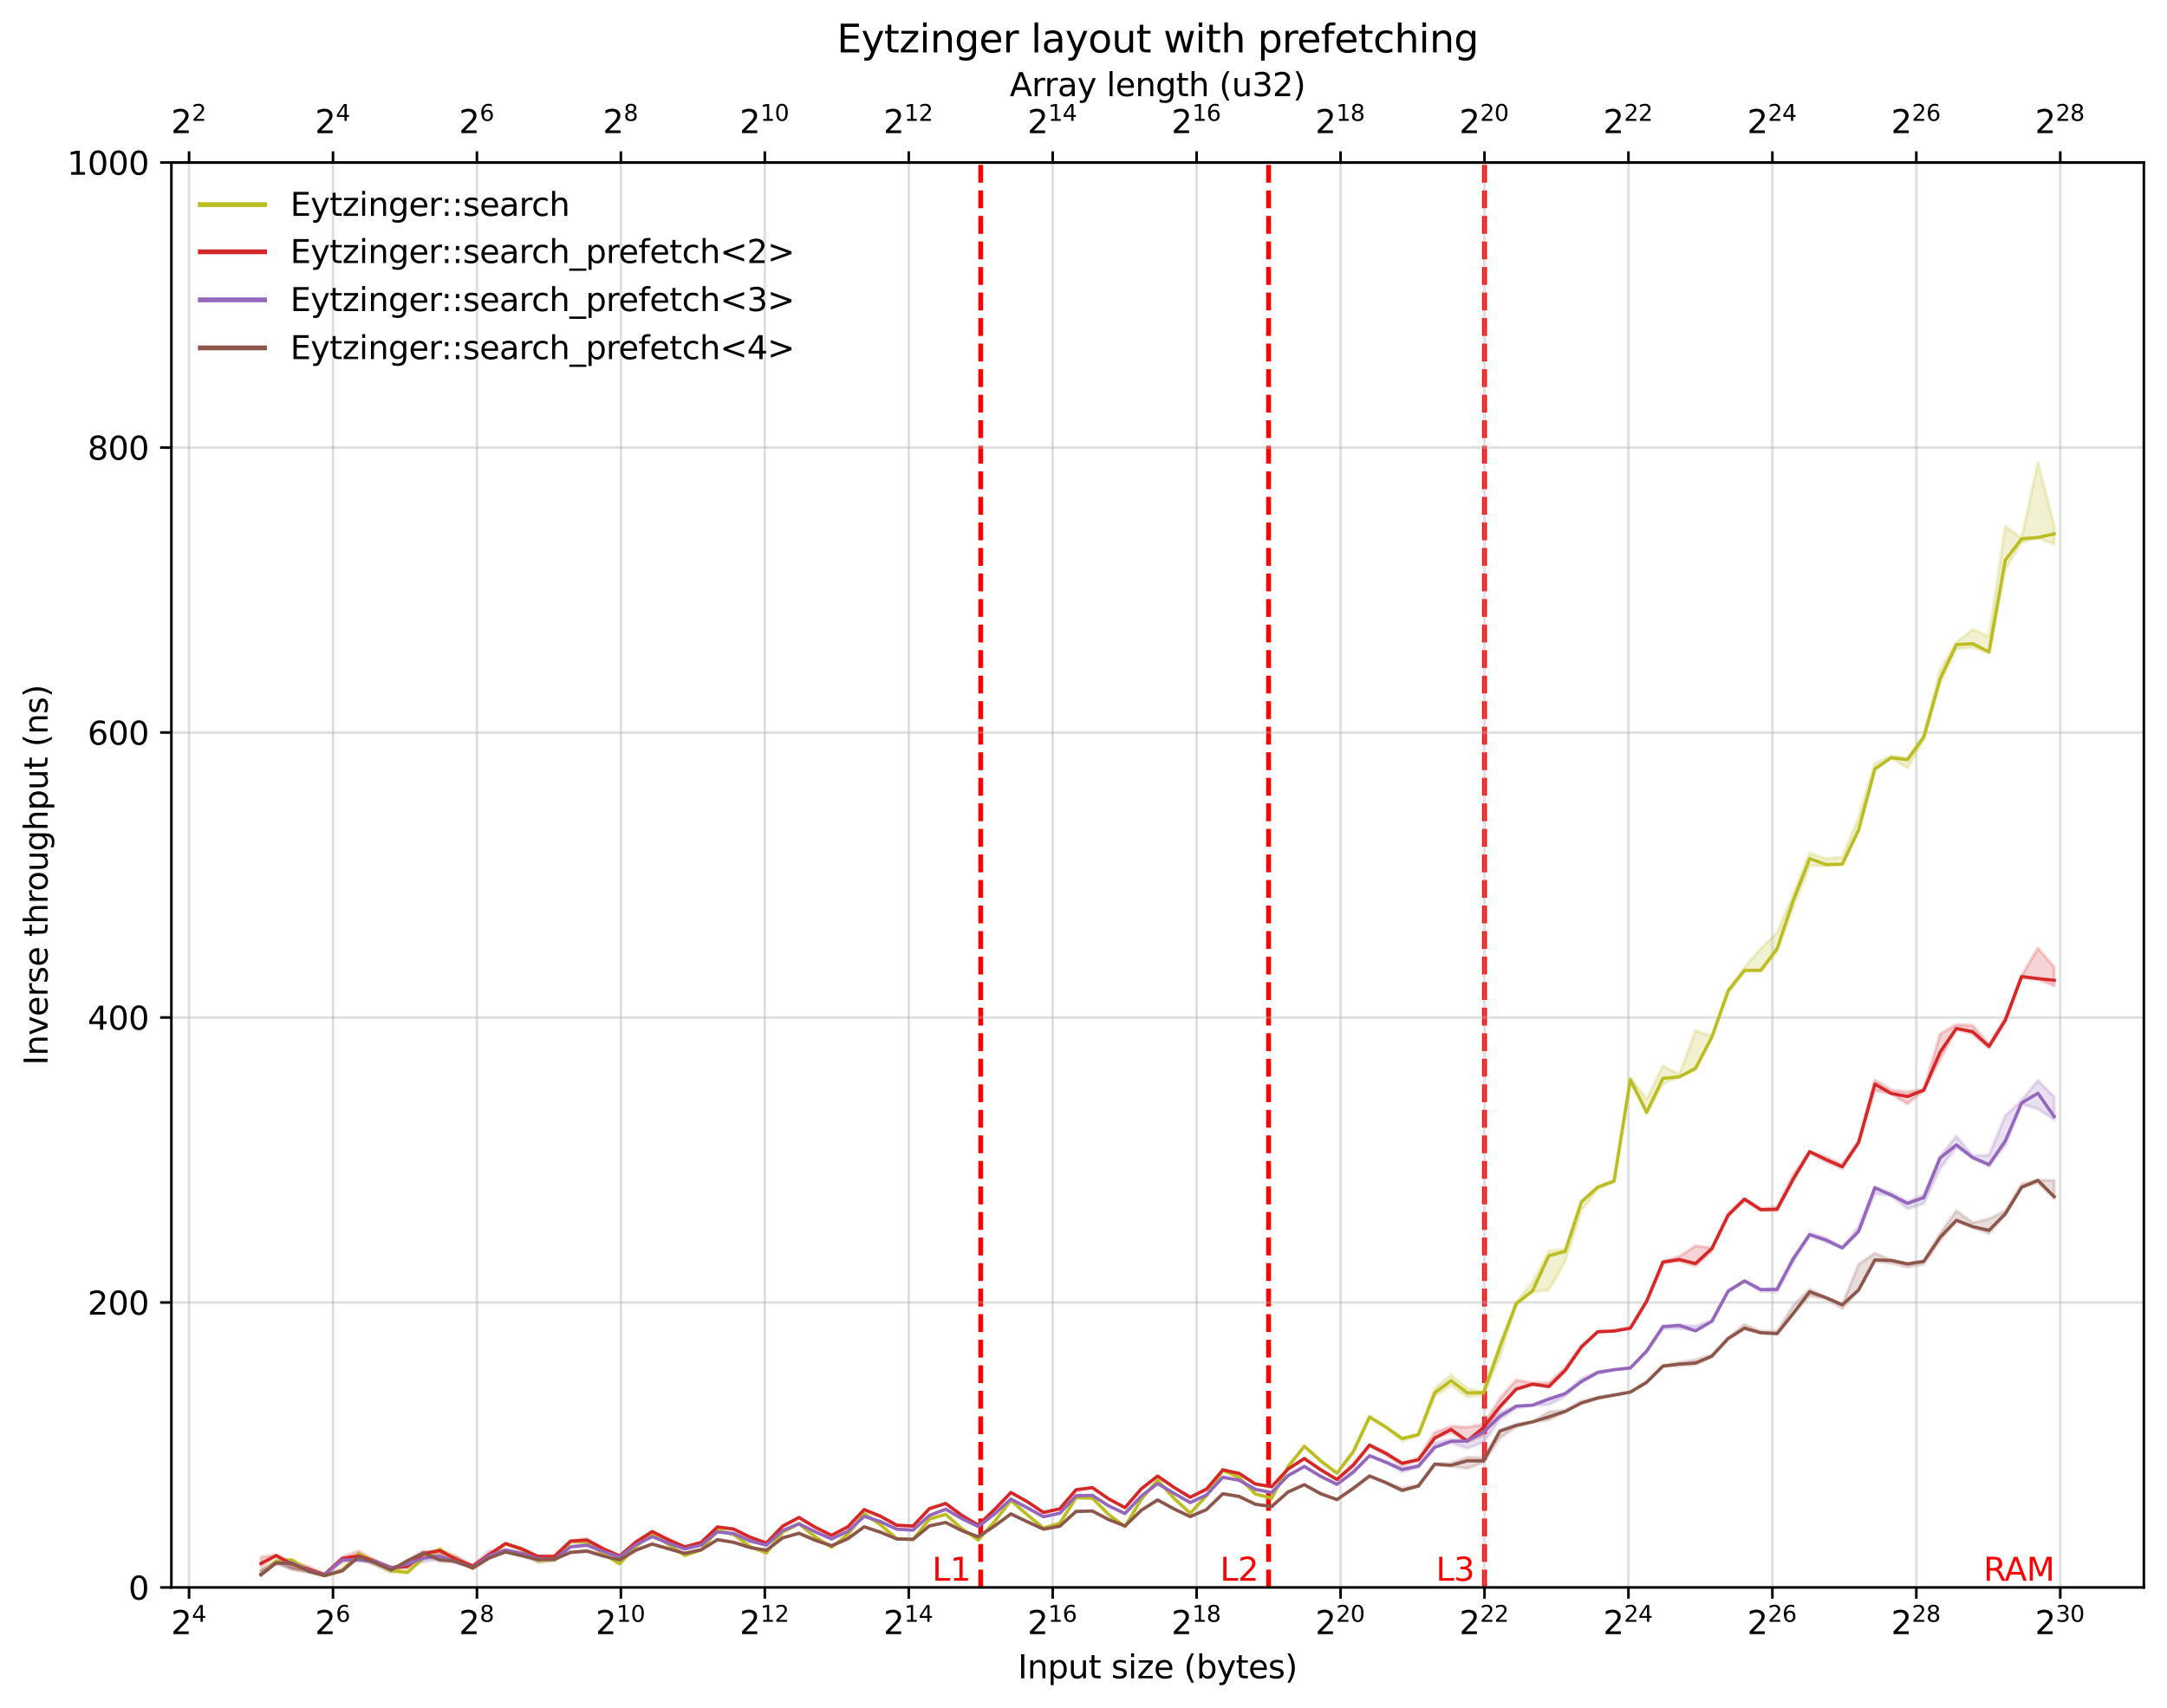 <?xml version="1.0" encoding="utf-8" standalone="no"?>
<!DOCTYPE svg PUBLIC "-//W3C//DTD SVG 1.1//EN"
  "http://www.w3.org/Graphics/SVG/1.1/DTD/svg11.dtd">
<svg xmlns:xlink="http://www.w3.org/1999/xlink" width="674.328pt" height="531.671pt" viewBox="0 0 674.328 531.671" xmlns="http://www.w3.org/2000/svg" version="1.1">
 <defs>
  <style type="text/css">*{stroke-linejoin: round; stroke-linecap: butt}</style>
 </defs>
 <g id="figure_1">
  <g id="patch_1">
   <path d="M 0 531.671 
L 674.328 531.671 
L 674.328 0 
L 0 0 
z
" style="fill: #ffffff"/>
  </g>
  <g id="axes_1">
   <g id="patch_2">
    <path d="M 53.328 494.115 
L 667.128 494.115 
L 667.128 50.595 
L 53.328 50.595 
z
" style="fill: #ffffff"/>
   </g>
   <g id="line2d_1">
    <path d="M 305.181 494.115 
L 305.181 50.595 
" clip-path="url(#pfa9fc462a0)" style="fill: none; stroke-dasharray: 5.55,2.4; stroke-dashoffset: 0; stroke: #ff0000; stroke-width: 1.5"/>
   </g>
   <g id="line2d_2">
    <path d="M 394.762 494.115 
L 394.762 50.595 
" clip-path="url(#pfa9fc462a0)" style="fill: none; stroke-dasharray: 5.55,2.4; stroke-dashoffset: 0; stroke: #ff0000; stroke-width: 1.5"/>
   </g>
   <g id="line2d_3">
    <path d="M 461.948 494.115 
L 461.948 50.595 
" clip-path="url(#pfa9fc462a0)" style="fill: none; stroke-dasharray: 5.55,2.4; stroke-dashoffset: 0; stroke: #ff0000; stroke-width: 1.5"/>
   </g>
   <g id="axes_2">
    <g id="patch_3">
     <path d="M 53.328 50.595 
L 667.128 50.595 
L 667.128 50.595 
L 53.328 50.595 
z
" style="fill: #ffffff"/>
    </g>
    <g id="matplotlib.axis_1">
     <g id="xtick_1">
      <g id="line2d_4">
       <defs>
        <path id="m9a1fe428de" d="M 0 0 
L 0 -3.5 
" style="stroke: #000000; stroke-width: 0.8"/>
       </defs>
       <g>
        <use xlink:href="#m9a1fe428de" x="58.833" y="50.595" style="stroke: #000000; stroke-width: 0.8"/>
       </g>
      </g>
      <g id="text_1">
       <!-- $\mathdefault{2^{2}}$ -->
       <g transform="translate(53.233 41.515) scale(0.1 -0.1)">
        <defs>
         <path id="DejaVuSans-32" d="M 1228 531 
L 3431 531 
L 3431 0 
L 469 0 
L 469 531 
Q 828 903 1448 1529 
Q 2069 2156 2228 2338 
Q 2531 2678 2651 2914 
Q 2772 3150 2772 3378 
Q 2772 3750 2511 3984 
Q 2250 4219 1831 4219 
Q 1534 4219 1204 4116 
Q 875 4013 500 3803 
L 500 4441 
Q 881 4594 1212 4672 
Q 1544 4750 1819 4750 
Q 2544 4750 2975 4387 
Q 3406 4025 3406 3419 
Q 3406 3131 3298 2873 
Q 3191 2616 2906 2266 
Q 2828 2175 2409 1742 
Q 1991 1309 1228 531 
z
" transform="scale(0.016)"/>
        </defs>
        <use xlink:href="#DejaVuSans-32" transform="translate(0 0.766)"/>
        <use xlink:href="#DejaVuSans-32" transform="translate(64.58 39.047) scale(0.7)"/>
       </g>
      </g>
     </g>
     <g id="xtick_2">
      <g id="line2d_5">
       <g>
        <use xlink:href="#m9a1fe428de" x="103.623" y="50.595" style="stroke: #000000; stroke-width: 0.8"/>
       </g>
      </g>
      <g id="text_2">
       <!-- $\mathdefault{2^{4}}$ -->
       <g transform="translate(98.023 41.515) scale(0.1 -0.1)">
        <defs>
         <path id="DejaVuSans-34" d="M 2419 4116 
L 825 1625 
L 2419 1625 
L 2419 4116 
z
M 2253 4666 
L 3047 4666 
L 3047 1625 
L 3713 1625 
L 3713 1100 
L 3047 1100 
L 3047 0 
L 2419 0 
L 2419 1100 
L 313 1100 
L 313 1709 
L 2253 4666 
z
" transform="scale(0.016)"/>
        </defs>
        <use xlink:href="#DejaVuSans-32" transform="translate(0 0.684)"/>
        <use xlink:href="#DejaVuSans-34" transform="translate(64.58 38.966) scale(0.7)"/>
       </g>
      </g>
     </g>
     <g id="xtick_3">
      <g id="line2d_6">
       <g>
        <use xlink:href="#m9a1fe428de" x="148.414" y="50.595" style="stroke: #000000; stroke-width: 0.8"/>
       </g>
      </g>
      <g id="text_3">
       <!-- $\mathdefault{2^{6}}$ -->
       <g transform="translate(142.814 41.515) scale(0.1 -0.1)">
        <defs>
         <path id="DejaVuSans-36" d="M 2113 2584 
Q 1688 2584 1439 2293 
Q 1191 2003 1191 1497 
Q 1191 994 1439 701 
Q 1688 409 2113 409 
Q 2538 409 2786 701 
Q 3034 994 3034 1497 
Q 3034 2003 2786 2293 
Q 2538 2584 2113 2584 
z
M 3366 4563 
L 3366 3988 
Q 3128 4100 2886 4159 
Q 2644 4219 2406 4219 
Q 1781 4219 1451 3797 
Q 1122 3375 1075 2522 
Q 1259 2794 1537 2939 
Q 1816 3084 2150 3084 
Q 2853 3084 3261 2657 
Q 3669 2231 3669 1497 
Q 3669 778 3244 343 
Q 2819 -91 2113 -91 
Q 1303 -91 875 529 
Q 447 1150 447 2328 
Q 447 3434 972 4092 
Q 1497 4750 2381 4750 
Q 2619 4750 2861 4703 
Q 3103 4656 3366 4563 
z
" transform="scale(0.016)"/>
        </defs>
        <use xlink:href="#DejaVuSans-32" transform="translate(0 0.766)"/>
        <use xlink:href="#DejaVuSans-36" transform="translate(64.58 39.047) scale(0.7)"/>
       </g>
      </g>
     </g>
     <g id="xtick_4">
      <g id="line2d_7">
       <g>
        <use xlink:href="#m9a1fe428de" x="193.205" y="50.595" style="stroke: #000000; stroke-width: 0.8"/>
       </g>
      </g>
      <g id="text_4">
       <!-- $\mathdefault{2^{8}}$ -->
       <g transform="translate(187.605 41.515) scale(0.1 -0.1)">
        <defs>
         <path id="DejaVuSans-38" d="M 2034 2216 
Q 1584 2216 1326 1975 
Q 1069 1734 1069 1313 
Q 1069 891 1326 650 
Q 1584 409 2034 409 
Q 2484 409 2743 651 
Q 3003 894 3003 1313 
Q 3003 1734 2745 1975 
Q 2488 2216 2034 2216 
z
M 1403 2484 
Q 997 2584 770 2862 
Q 544 3141 544 3541 
Q 544 4100 942 4425 
Q 1341 4750 2034 4750 
Q 2731 4750 3128 4425 
Q 3525 4100 3525 3541 
Q 3525 3141 3298 2862 
Q 3072 2584 2669 2484 
Q 3125 2378 3379 2068 
Q 3634 1759 3634 1313 
Q 3634 634 3220 271 
Q 2806 -91 2034 -91 
Q 1263 -91 848 271 
Q 434 634 434 1313 
Q 434 1759 690 2068 
Q 947 2378 1403 2484 
z
M 1172 3481 
Q 1172 3119 1398 2916 
Q 1625 2713 2034 2713 
Q 2441 2713 2670 2916 
Q 2900 3119 2900 3481 
Q 2900 3844 2670 4047 
Q 2441 4250 2034 4250 
Q 1625 4250 1398 4047 
Q 1172 3844 1172 3481 
z
" transform="scale(0.016)"/>
        </defs>
        <use xlink:href="#DejaVuSans-32" transform="translate(0 0.766)"/>
        <use xlink:href="#DejaVuSans-38" transform="translate(64.58 39.047) scale(0.7)"/>
       </g>
      </g>
     </g>
     <g id="xtick_5">
      <g id="line2d_8">
       <g>
        <use xlink:href="#m9a1fe428de" x="237.995" y="50.595" style="stroke: #000000; stroke-width: 0.8"/>
       </g>
      </g>
      <g id="text_5">
       <!-- $\mathdefault{2^{10}}$ -->
       <g transform="translate(230.145 41.515) scale(0.1 -0.1)">
        <defs>
         <path id="DejaVuSans-31" d="M 794 531 
L 1825 531 
L 1825 4091 
L 703 3866 
L 703 4441 
L 1819 4666 
L 2450 4666 
L 2450 531 
L 3481 531 
L 3481 0 
L 794 0 
L 794 531 
z
" transform="scale(0.016)"/>
         <path id="DejaVuSans-30" d="M 2034 4250 
Q 1547 4250 1301 3770 
Q 1056 3291 1056 2328 
Q 1056 1369 1301 889 
Q 1547 409 2034 409 
Q 2525 409 2770 889 
Q 3016 1369 3016 2328 
Q 3016 3291 2770 3770 
Q 2525 4250 2034 4250 
z
M 2034 4750 
Q 2819 4750 3233 4129 
Q 3647 3509 3647 2328 
Q 3647 1150 3233 529 
Q 2819 -91 2034 -91 
Q 1250 -91 836 529 
Q 422 1150 422 2328 
Q 422 3509 836 4129 
Q 1250 4750 2034 4750 
z
" transform="scale(0.016)"/>
        </defs>
        <use xlink:href="#DejaVuSans-32" transform="translate(0 0.766)"/>
        <use xlink:href="#DejaVuSans-31" transform="translate(64.58 39.047) scale(0.7)"/>
        <use xlink:href="#DejaVuSans-30" transform="translate(109.116 39.047) scale(0.7)"/>
       </g>
      </g>
     </g>
     <g id="xtick_6">
      <g id="line2d_9">
       <g>
        <use xlink:href="#m9a1fe428de" x="282.786" y="50.595" style="stroke: #000000; stroke-width: 0.8"/>
       </g>
      </g>
      <g id="text_6">
       <!-- $\mathdefault{2^{12}}$ -->
       <g transform="translate(274.936 41.515) scale(0.1 -0.1)">
        <use xlink:href="#DejaVuSans-32" transform="translate(0 0.766)"/>
        <use xlink:href="#DejaVuSans-31" transform="translate(64.58 39.047) scale(0.7)"/>
        <use xlink:href="#DejaVuSans-32" transform="translate(109.116 39.047) scale(0.7)"/>
       </g>
      </g>
     </g>
     <g id="xtick_7">
      <g id="line2d_10">
       <g>
        <use xlink:href="#m9a1fe428de" x="327.577" y="50.595" style="stroke: #000000; stroke-width: 0.8"/>
       </g>
      </g>
      <g id="text_7">
       <!-- $\mathdefault{2^{14}}$ -->
       <g transform="translate(319.727 41.515) scale(0.1 -0.1)">
        <use xlink:href="#DejaVuSans-32" transform="translate(0 0.684)"/>
        <use xlink:href="#DejaVuSans-31" transform="translate(64.58 38.966) scale(0.7)"/>
        <use xlink:href="#DejaVuSans-34" transform="translate(109.116 38.966) scale(0.7)"/>
       </g>
      </g>
     </g>
     <g id="xtick_8">
      <g id="line2d_11">
       <g>
        <use xlink:href="#m9a1fe428de" x="372.367" y="50.595" style="stroke: #000000; stroke-width: 0.8"/>
       </g>
      </g>
      <g id="text_8">
       <!-- $\mathdefault{2^{16}}$ -->
       <g transform="translate(364.517 41.515) scale(0.1 -0.1)">
        <use xlink:href="#DejaVuSans-32" transform="translate(0 0.766)"/>
        <use xlink:href="#DejaVuSans-31" transform="translate(64.58 39.047) scale(0.7)"/>
        <use xlink:href="#DejaVuSans-36" transform="translate(109.116 39.047) scale(0.7)"/>
       </g>
      </g>
     </g>
     <g id="xtick_9">
      <g id="line2d_12">
       <g>
        <use xlink:href="#m9a1fe428de" x="417.158" y="50.595" style="stroke: #000000; stroke-width: 0.8"/>
       </g>
      </g>
      <g id="text_9">
       <!-- $\mathdefault{2^{18}}$ -->
       <g transform="translate(409.308 41.515) scale(0.1 -0.1)">
        <use xlink:href="#DejaVuSans-32" transform="translate(0 0.766)"/>
        <use xlink:href="#DejaVuSans-31" transform="translate(64.58 39.047) scale(0.7)"/>
        <use xlink:href="#DejaVuSans-38" transform="translate(109.116 39.047) scale(0.7)"/>
       </g>
      </g>
     </g>
     <g id="xtick_10">
      <g id="line2d_13">
       <g>
        <use xlink:href="#m9a1fe428de" x="461.948" y="50.595" style="stroke: #000000; stroke-width: 0.8"/>
       </g>
      </g>
      <g id="text_10">
       <!-- $\mathdefault{2^{20}}$ -->
       <g transform="translate(454.098 41.515) scale(0.1 -0.1)">
        <use xlink:href="#DejaVuSans-32" transform="translate(0 0.766)"/>
        <use xlink:href="#DejaVuSans-32" transform="translate(64.58 39.047) scale(0.7)"/>
        <use xlink:href="#DejaVuSans-30" transform="translate(109.116 39.047) scale(0.7)"/>
       </g>
      </g>
     </g>
     <g id="xtick_11">
      <g id="line2d_14">
       <g>
        <use xlink:href="#m9a1fe428de" x="506.739" y="50.595" style="stroke: #000000; stroke-width: 0.8"/>
       </g>
      </g>
      <g id="text_11">
       <!-- $\mathdefault{2^{22}}$ -->
       <g transform="translate(498.889 41.515) scale(0.1 -0.1)">
        <use xlink:href="#DejaVuSans-32" transform="translate(0 0.766)"/>
        <use xlink:href="#DejaVuSans-32" transform="translate(64.58 39.047) scale(0.7)"/>
        <use xlink:href="#DejaVuSans-32" transform="translate(109.116 39.047) scale(0.7)"/>
       </g>
      </g>
     </g>
     <g id="xtick_12">
      <g id="line2d_15">
       <g>
        <use xlink:href="#m9a1fe428de" x="551.53" y="50.595" style="stroke: #000000; stroke-width: 0.8"/>
       </g>
      </g>
      <g id="text_12">
       <!-- $\mathdefault{2^{24}}$ -->
       <g transform="translate(543.68 41.515) scale(0.1 -0.1)">
        <use xlink:href="#DejaVuSans-32" transform="translate(0 0.766)"/>
        <use xlink:href="#DejaVuSans-32" transform="translate(64.58 39.047) scale(0.7)"/>
        <use xlink:href="#DejaVuSans-34" transform="translate(109.116 39.047) scale(0.7)"/>
       </g>
      </g>
     </g>
     <g id="xtick_13">
      <g id="line2d_16">
       <g>
        <use xlink:href="#m9a1fe428de" x="596.32" y="50.595" style="stroke: #000000; stroke-width: 0.8"/>
       </g>
      </g>
      <g id="text_13">
       <!-- $\mathdefault{2^{26}}$ -->
       <g transform="translate(588.47 41.515) scale(0.1 -0.1)">
        <use xlink:href="#DejaVuSans-32" transform="translate(0 0.766)"/>
        <use xlink:href="#DejaVuSans-32" transform="translate(64.58 39.047) scale(0.7)"/>
        <use xlink:href="#DejaVuSans-36" transform="translate(109.116 39.047) scale(0.7)"/>
       </g>
      </g>
     </g>
     <g id="xtick_14">
      <g id="line2d_17">
       <g>
        <use xlink:href="#m9a1fe428de" x="641.111" y="50.595" style="stroke: #000000; stroke-width: 0.8"/>
       </g>
      </g>
      <g id="text_14">
       <!-- $\mathdefault{2^{28}}$ -->
       <g transform="translate(633.261 41.515) scale(0.1 -0.1)">
        <use xlink:href="#DejaVuSans-32" transform="translate(0 0.766)"/>
        <use xlink:href="#DejaVuSans-32" transform="translate(64.58 39.047) scale(0.7)"/>
        <use xlink:href="#DejaVuSans-38" transform="translate(109.116 39.047) scale(0.7)"/>
       </g>
      </g>
     </g>
     <g id="text_15">
      <!-- Array length (u32) -->
      <g transform="translate(314.212 29.917) scale(0.1 -0.1)">
       <defs>
        <path id="DejaVuSans-41" d="M 2188 4044 
L 1331 1722 
L 3047 1722 
L 2188 4044 
z
M 1831 4666 
L 2547 4666 
L 4325 0 
L 3669 0 
L 3244 1197 
L 1141 1197 
L 716 0 
L 50 0 
L 1831 4666 
z
" transform="scale(0.016)"/>
        <path id="DejaVuSans-72" d="M 2631 2963 
Q 2534 3019 2420 3045 
Q 2306 3072 2169 3072 
Q 1681 3072 1420 2755 
Q 1159 2438 1159 1844 
L 1159 0 
L 581 0 
L 581 3500 
L 1159 3500 
L 1159 2956 
Q 1341 3275 1631 3429 
Q 1922 3584 2338 3584 
Q 2397 3584 2469 3576 
Q 2541 3569 2628 3553 
L 2631 2963 
z
" transform="scale(0.016)"/>
        <path id="DejaVuSans-61" d="M 2194 1759 
Q 1497 1759 1228 1600 
Q 959 1441 959 1056 
Q 959 750 1161 570 
Q 1363 391 1709 391 
Q 2188 391 2477 730 
Q 2766 1069 2766 1631 
L 2766 1759 
L 2194 1759 
z
M 3341 1997 
L 3341 0 
L 2766 0 
L 2766 531 
Q 2569 213 2275 61 
Q 1981 -91 1556 -91 
Q 1019 -91 701 211 
Q 384 513 384 1019 
Q 384 1609 779 1909 
Q 1175 2209 1959 2209 
L 2766 2209 
L 2766 2266 
Q 2766 2663 2505 2880 
Q 2244 3097 1772 3097 
Q 1472 3097 1187 3025 
Q 903 2953 641 2809 
L 641 3341 
Q 956 3463 1253 3523 
Q 1550 3584 1831 3584 
Q 2591 3584 2966 3190 
Q 3341 2797 3341 1997 
z
" transform="scale(0.016)"/>
        <path id="DejaVuSans-79" d="M 2059 -325 
Q 1816 -950 1584 -1140 
Q 1353 -1331 966 -1331 
L 506 -1331 
L 506 -850 
L 844 -850 
Q 1081 -850 1212 -737 
Q 1344 -625 1503 -206 
L 1606 56 
L 191 3500 
L 800 3500 
L 1894 763 
L 2988 3500 
L 3597 3500 
L 2059 -325 
z
" transform="scale(0.016)"/>
        <path id="DejaVuSans-20" transform="scale(0.016)"/>
        <path id="DejaVuSans-6c" d="M 603 4863 
L 1178 4863 
L 1178 0 
L 603 0 
L 603 4863 
z
" transform="scale(0.016)"/>
        <path id="DejaVuSans-65" d="M 3597 1894 
L 3597 1613 
L 953 1613 
Q 991 1019 1311 708 
Q 1631 397 2203 397 
Q 2534 397 2845 478 
Q 3156 559 3463 722 
L 3463 178 
Q 3153 47 2828 -22 
Q 2503 -91 2169 -91 
Q 1331 -91 842 396 
Q 353 884 353 1716 
Q 353 2575 817 3079 
Q 1281 3584 2069 3584 
Q 2775 3584 3186 3129 
Q 3597 2675 3597 1894 
z
M 3022 2063 
Q 3016 2534 2758 2815 
Q 2500 3097 2075 3097 
Q 1594 3097 1305 2825 
Q 1016 2553 972 2059 
L 3022 2063 
z
" transform="scale(0.016)"/>
        <path id="DejaVuSans-6e" d="M 3513 2113 
L 3513 0 
L 2938 0 
L 2938 2094 
Q 2938 2591 2744 2837 
Q 2550 3084 2163 3084 
Q 1697 3084 1428 2787 
Q 1159 2491 1159 1978 
L 1159 0 
L 581 0 
L 581 3500 
L 1159 3500 
L 1159 2956 
Q 1366 3272 1645 3428 
Q 1925 3584 2291 3584 
Q 2894 3584 3203 3211 
Q 3513 2838 3513 2113 
z
" transform="scale(0.016)"/>
        <path id="DejaVuSans-67" d="M 2906 1791 
Q 2906 2416 2648 2759 
Q 2391 3103 1925 3103 
Q 1463 3103 1205 2759 
Q 947 2416 947 1791 
Q 947 1169 1205 825 
Q 1463 481 1925 481 
Q 2391 481 2648 825 
Q 2906 1169 2906 1791 
z
M 3481 434 
Q 3481 -459 3084 -895 
Q 2688 -1331 1869 -1331 
Q 1566 -1331 1297 -1286 
Q 1028 -1241 775 -1147 
L 775 -588 
Q 1028 -725 1275 -790 
Q 1522 -856 1778 -856 
Q 2344 -856 2625 -561 
Q 2906 -266 2906 331 
L 2906 616 
Q 2728 306 2450 153 
Q 2172 0 1784 0 
Q 1141 0 747 490 
Q 353 981 353 1791 
Q 353 2603 747 3093 
Q 1141 3584 1784 3584 
Q 2172 3584 2450 3431 
Q 2728 3278 2906 2969 
L 2906 3500 
L 3481 3500 
L 3481 434 
z
" transform="scale(0.016)"/>
        <path id="DejaVuSans-74" d="M 1172 4494 
L 1172 3500 
L 2356 3500 
L 2356 3053 
L 1172 3053 
L 1172 1153 
Q 1172 725 1289 603 
Q 1406 481 1766 481 
L 2356 481 
L 2356 0 
L 1766 0 
Q 1100 0 847 248 
Q 594 497 594 1153 
L 594 3053 
L 172 3053 
L 172 3500 
L 594 3500 
L 594 4494 
L 1172 4494 
z
" transform="scale(0.016)"/>
        <path id="DejaVuSans-68" d="M 3513 2113 
L 3513 0 
L 2938 0 
L 2938 2094 
Q 2938 2591 2744 2837 
Q 2550 3084 2163 3084 
Q 1697 3084 1428 2787 
Q 1159 2491 1159 1978 
L 1159 0 
L 581 0 
L 581 4863 
L 1159 4863 
L 1159 2956 
Q 1366 3272 1645 3428 
Q 1925 3584 2291 3584 
Q 2894 3584 3203 3211 
Q 3513 2838 3513 2113 
z
" transform="scale(0.016)"/>
        <path id="DejaVuSans-28" d="M 1984 4856 
Q 1566 4138 1362 3434 
Q 1159 2731 1159 2009 
Q 1159 1288 1364 580 
Q 1569 -128 1984 -844 
L 1484 -844 
Q 1016 -109 783 600 
Q 550 1309 550 2009 
Q 550 2706 781 3412 
Q 1013 4119 1484 4856 
L 1984 4856 
z
" transform="scale(0.016)"/>
        <path id="DejaVuSans-75" d="M 544 1381 
L 544 3500 
L 1119 3500 
L 1119 1403 
Q 1119 906 1312 657 
Q 1506 409 1894 409 
Q 2359 409 2629 706 
Q 2900 1003 2900 1516 
L 2900 3500 
L 3475 3500 
L 3475 0 
L 2900 0 
L 2900 538 
Q 2691 219 2414 64 
Q 2138 -91 1772 -91 
Q 1169 -91 856 284 
Q 544 659 544 1381 
z
M 1991 3584 
L 1991 3584 
z
" transform="scale(0.016)"/>
        <path id="DejaVuSans-33" d="M 2597 2516 
Q 3050 2419 3304 2112 
Q 3559 1806 3559 1356 
Q 3559 666 3084 287 
Q 2609 -91 1734 -91 
Q 1441 -91 1130 -33 
Q 819 25 488 141 
L 488 750 
Q 750 597 1062 519 
Q 1375 441 1716 441 
Q 2309 441 2620 675 
Q 2931 909 2931 1356 
Q 2931 1769 2642 2001 
Q 2353 2234 1838 2234 
L 1294 2234 
L 1294 2753 
L 1863 2753 
Q 2328 2753 2575 2939 
Q 2822 3125 2822 3475 
Q 2822 3834 2567 4026 
Q 2313 4219 1838 4219 
Q 1578 4219 1281 4162 
Q 984 4106 628 3988 
L 628 4550 
Q 988 4650 1302 4700 
Q 1616 4750 1894 4750 
Q 2613 4750 3031 4423 
Q 3450 4097 3450 3541 
Q 3450 3153 3228 2886 
Q 3006 2619 2597 2516 
z
" transform="scale(0.016)"/>
        <path id="DejaVuSans-29" d="M 513 4856 
L 1013 4856 
Q 1481 4119 1714 3412 
Q 1947 2706 1947 2009 
Q 1947 1309 1714 600 
Q 1481 -109 1013 -844 
L 513 -844 
Q 928 -128 1133 580 
Q 1338 1288 1338 2009 
Q 1338 2731 1133 3434 
Q 928 4138 513 4856 
z
" transform="scale(0.016)"/>
       </defs>
       <use xlink:href="#DejaVuSans-41"/>
       <use xlink:href="#DejaVuSans-72" x="68.408"/>
       <use xlink:href="#DejaVuSans-72" x="107.771"/>
       <use xlink:href="#DejaVuSans-61" x="148.885"/>
       <use xlink:href="#DejaVuSans-79" x="210.164"/>
       <use xlink:href="#DejaVuSans-20" x="269.344"/>
       <use xlink:href="#DejaVuSans-6c" x="301.131"/>
       <use xlink:href="#DejaVuSans-65" x="328.914"/>
       <use xlink:href="#DejaVuSans-6e" x="390.438"/>
       <use xlink:href="#DejaVuSans-67" x="453.816"/>
       <use xlink:href="#DejaVuSans-74" x="517.293"/>
       <use xlink:href="#DejaVuSans-68" x="556.502"/>
       <use xlink:href="#DejaVuSans-20" x="619.881"/>
       <use xlink:href="#DejaVuSans-28" x="651.668"/>
       <use xlink:href="#DejaVuSans-75" x="690.682"/>
       <use xlink:href="#DejaVuSans-33" x="754.061"/>
       <use xlink:href="#DejaVuSans-32" x="817.684"/>
       <use xlink:href="#DejaVuSans-29" x="881.307"/>
      </g>
     </g>
    </g>
    <g id="matplotlib.axis_2"/>
    <g id="patch_4">
     <path d="M 53.328 50.595 
L 667.128 50.595 
" style="fill: none; stroke: #000000; stroke-width: 0.8; stroke-linejoin: miter; stroke-linecap: square"/>
    </g>
   </g>
   <g id="PolyCollection_1">
    <defs>
     <path id="me5acfcf2ac" d="M 81.228 -43.079 
L 81.228 -41.471 
L 85.919 -45.675 
L 90.774 -43.531 
L 96.287 -42.343 
L 100.995 -41.142 
L 106.519 -42.602 
L 111.631 -47.435 
L 116.724 -44.667 
L 121.704 -42.119 
L 126.767 -42.2 
L 131.783 -46.288 
L 136.854 -48.345 
L 142.014 -45.706 
L 147.127 -43.313 
L 152.22 -46.868 
L 157.296 -51.114 
L 162.345 -49.147 
L 167.419 -45.346 
L 172.53 -45.764 
L 177.561 -51.656 
L 182.666 -51.001 
L 187.753 -47.906 
L 192.824 -44.924 
L 197.895 -50.221 
L 202.962 -54.309 
L 208.045 -50.744 
L 213.108 -47.478 
L 218.191 -49.077 
L 223.261 -55.315 
L 228.33 -53.983 
L 233.409 -50.169 
L 238.481 -48.276 
L 243.554 -54.585 
L 248.627 -57.34 
L 253.696 -53.179 
L 258.773 -50.037 
L 263.844 -53.705 
L 268.917 -60.479 
L 273.989 -56.89 
L 279.063 -52.719 
L 284.136 -52.388 
L 289.21 -58.821 
L 294.281 -60.247 
L 299.355 -55.658 
L 304.428 -52.148 
L 309.501 -58.047 
L 314.573 -64.614 
L 319.646 -60.148 
L 324.719 -55.965 
L 329.791 -57.457 
L 334.864 -65.431 
L 339.937 -65.308 
L 345.01 -60.185 
L 350.083 -56.366 
L 355.155 -64.983 
L 360.228 -70.943 
L 365.301 -65.214 
L 370.374 -60.62 
L 375.446 -66.081 
L 380.519 -73.961 
L 385.592 -71.662 
L 390.664 -66.528 
L 395.737 -65.008 
L 400.81 -75.083 
L 405.883 -81.503 
L 410.955 -76.707 
L 416.028 -73.057 
L 421.101 -79.695 
L 426.174 -90.22 
L 431.246 -87.313 
L 436.319 -83.086 
L 441.392 -84.715 
L 446.464 -97.031 
L 451.537 -100.426 
L 456.61 -96.893 
L 461.683 -97.404 
L 466.755 -109.308 
L 471.828 -125.658 
L 476.901 -129.605 
L 481.974 -130.11 
L 487.046 -139.014 
L 492.119 -154.974 
L 497.192 -161.48 
L 502.264 -163.878 
L 507.337 -195.14 
L 512.41 -185.099 
L 517.483 -194.378 
L 522.555 -196.397 
L 527.628 -198.625 
L 532.701 -208.552 
L 537.774 -222.546 
L 542.846 -229.497 
L 547.919 -229.333 
L 552.992 -235.298 
L 558.064 -249.446 
L 563.137 -262.212 
L 568.21 -262.086 
L 573.283 -262.655 
L 578.355 -273.057 
L 583.428 -292.273 
L 588.501 -295.789 
L 593.574 -292.543 
L 598.646 -301.44 
L 603.719 -318.989 
L 608.792 -329.647 
L 613.864 -330.234 
L 618.937 -328.276 
L 624.01 -354.441 
L 629.083 -362.8 
L 634.155 -364.323 
L 639.228 -362.175 
L 639.228 -368.036 
L 639.228 -368.036 
L 634.155 -387.625 
L 629.083 -364.244 
L 624.01 -367.815 
L 618.937 -333.588 
L 613.864 -335.735 
L 608.792 -331.759 
L 603.719 -323.244 
L 598.646 -302.98 
L 593.574 -295.72 
L 588.501 -296.42 
L 583.428 -294.095 
L 578.355 -277.303 
L 573.283 -264.841 
L 568.21 -264.386 
L 563.137 -266.193 
L 558.064 -253.467 
L 552.992 -241.38 
L 547.919 -236.404 
L 542.846 -230.517 
L 537.774 -223.576 
L 532.701 -209.179 
L 527.628 -210.843 
L 522.555 -197.225 
L 517.483 -199.901 
L 512.41 -189.536 
L 507.337 -196.275 
L 502.264 -164.059 
L 497.192 -162.237 
L 492.119 -157.615 
L 487.046 -142.844 
L 481.974 -142.259 
L 476.901 -132.507 
L 471.828 -126.424 
L 466.755 -113.61 
L 461.683 -98.419 
L 456.61 -99.509 
L 451.537 -103.711 
L 446.464 -99.449 
L 441.392 -85.438 
L 436.319 -84.014 
L 431.246 -87.555 
L 426.174 -90.733 
L 421.101 -80.16 
L 416.028 -73.161 
L 410.955 -77.229 
L 405.883 -81.533 
L 400.81 -75.244 
L 395.737 -65.426 
L 390.664 -66.665 
L 385.592 -71.823 
L 380.519 -74.224 
L 375.446 -66.211 
L 370.374 -60.67 
L 365.301 -65.481 
L 360.228 -71.044 
L 355.155 -65.044 
L 350.083 -56.513 
L 345.01 -60.261 
L 339.937 -65.413 
L 334.864 -65.63 
L 329.791 -57.743 
L 324.719 -56.065 
L 319.646 -60.198 
L 314.573 -64.646 
L 309.501 -58.083 
L 304.428 -52.44 
L 299.355 -55.825 
L 294.281 -60.315 
L 289.21 -59.038 
L 284.136 -52.521 
L 279.063 -52.773 
L 273.989 -57.167 
L 268.917 -60.566 
L 263.844 -54.048 
L 258.773 -50.099 
L 253.696 -53.444 
L 248.627 -57.724 
L 243.554 -54.822 
L 238.481 -48.328 
L 233.409 -50.563 
L 228.33 -54.044 
L 223.261 -55.723 
L 218.191 -49.382 
L 213.108 -47.572 
L 208.045 -51.418 
L 202.962 -54.436 
L 197.895 -50.519 
L 192.824 -44.957 
L 187.753 -48.237 
L 182.666 -52.409 
L 177.561 -51.964 
L 172.53 -46.309 
L 167.419 -46.279 
L 162.345 -49.744 
L 157.296 -51.195 
L 152.22 -47.699 
L 147.127 -43.614 
L 142.014 -47.131 
L 136.854 -49.638 
L 131.783 -47.241 
L 126.767 -43.353 
L 121.704 -42.962 
L 116.724 -45.91 
L 111.631 -48.075 
L 106.519 -43.521 
L 100.995 -41.264 
L 96.287 -43.553 
L 90.774 -46.169 
L 85.919 -46.08 
L 81.228 -43.079 
z
" style="stroke: #bcbd22; stroke-opacity: 0.2"/>
    </defs>
    <g clip-path="url(#pfa9fc462a0)">
     <use xlink:href="#me5acfcf2ac" x="0" y="531.671" style="fill: #bcbd22; fill-opacity: 0.2; stroke: #bcbd22; stroke-opacity: 0.2"/>
    </g>
   </g>
   <g id="PolyCollection_2">
    <defs>
     <path id="meff8066cf2" d="M 81.228 -46.954 
L 81.228 -44.144 
L 85.919 -47.406 
L 90.774 -43.502 
L 96.287 -42.816 
L 100.995 -41.607 
L 106.519 -45.348 
L 111.631 -47.337 
L 116.724 -44.941 
L 121.704 -43.132 
L 126.767 -44.01 
L 131.783 -46.694 
L 136.854 -47.951 
L 142.014 -45.993 
L 147.127 -44.243 
L 152.22 -47.506 
L 157.296 -51.115 
L 162.345 -49.255 
L 167.419 -46.482 
L 172.53 -46.966 
L 177.561 -51.69 
L 182.666 -51.759 
L 187.753 -49.569 
L 192.824 -47.319 
L 197.895 -51.615 
L 202.962 -54.837 
L 208.045 -52.27 
L 213.108 -50.16 
L 218.191 -51.536 
L 223.261 -56.216 
L 228.33 -55.606 
L 233.409 -52.965 
L 238.481 -51.354 
L 243.554 -56.541 
L 248.627 -59.164 
L 253.696 -56.232 
L 258.773 -53.717 
L 263.844 -56.26 
L 268.917 -61.735 
L 273.989 -59.669 
L 279.063 -56.839 
L 284.136 -56.651 
L 289.21 -62.013 
L 294.281 -63.635 
L 299.355 -59.93 
L 304.428 -56.939 
L 309.501 -61.731 
L 314.573 -67.091 
L 319.646 -64.254 
L 324.719 -60.852 
L 329.791 -61.946 
L 334.864 -67.887 
L 339.937 -68.545 
L 345.01 -65.107 
L 350.083 -62.377 
L 355.155 -68.233 
L 360.228 -72.202 
L 365.301 -68.7 
L 370.374 -65.606 
L 375.446 -68.149 
L 380.519 -74.073 
L 385.592 -72.951 
L 390.664 -69.734 
L 395.737 -68.684 
L 400.81 -74.335 
L 405.883 -77.596 
L 410.955 -74.067 
L 416.028 -71.095 
L 421.101 -75.393 
L 426.174 -81.603 
L 431.246 -78.958 
L 436.319 -75.551 
L 441.392 -77.183 
L 446.464 -83.949 
L 451.537 -85.853 
L 456.61 -83.043 
L 461.683 -84.866 
L 466.755 -93.367 
L 471.828 -99.227 
L 476.901 -100.607 
L 481.974 -100.008 
L 487.046 -104.81 
L 492.119 -112.357 
L 497.192 -117.086 
L 502.264 -117.348 
L 507.337 -118.198 
L 512.41 -126.305 
L 517.483 -138.448 
L 522.555 -139.166 
L 527.628 -137.626 
L 532.701 -142.353 
L 537.774 -153.415 
L 542.846 -157.803 
L 547.919 -155.021 
L 552.992 -154.766 
L 558.064 -164.393 
L 563.137 -172.764 
L 568.21 -170.131 
L 573.283 -167.966 
L 578.355 -175.819 
L 583.428 -192.248 
L 588.501 -191.269 
L 593.574 -188.063 
L 598.646 -192.278 
L 603.719 -201.967 
L 608.792 -211.312 
L 613.864 -209.799 
L 618.937 -205.479 
L 624.01 -213.555 
L 629.083 -227.266 
L 634.155 -226.826 
L 639.228 -224.833 
L 639.228 -230.66 
L 639.228 -230.66 
L 634.155 -236.533 
L 629.083 -227.957 
L 624.01 -214.73 
L 618.937 -206.591 
L 613.864 -212.51 
L 608.792 -212.737 
L 603.719 -209.832 
L 598.646 -192.639 
L 593.574 -191.786 
L 588.501 -192.363 
L 583.428 -195.502 
L 578.355 -176.454 
L 573.283 -169.24 
L 568.21 -171.495 
L 563.137 -173.245 
L 558.064 -166.051 
L 552.992 -155.932 
L 547.919 -155.487 
L 542.846 -158.467 
L 537.774 -154.057 
L 532.701 -143.211 
L 527.628 -143.904 
L 522.555 -140.554 
L 517.483 -139.094 
L 512.41 -126.854 
L 507.337 -118.601 
L 502.264 -117.542 
L 497.192 -117.202 
L 492.119 -112.93 
L 487.046 -105.832 
L 481.974 -101.249 
L 476.901 -101.244 
L 471.828 -102.146 
L 466.755 -96.43 
L 461.683 -88.293 
L 456.61 -87.448 
L 451.537 -87.697 
L 446.464 -85.838 
L 441.392 -77.779 
L 436.319 -76.244 
L 431.246 -79.674 
L 426.174 -81.972 
L 421.101 -76.075 
L 416.028 -71.255 
L 410.955 -74.318 
L 405.883 -77.822 
L 400.81 -74.644 
L 395.737 -69.014 
L 390.664 -69.808 
L 385.592 -73.048 
L 380.519 -74.263 
L 375.446 -68.213 
L 370.374 -65.645 
L 365.301 -68.804 
L 360.228 -72.249 
L 355.155 -68.39 
L 350.083 -62.406 
L 345.01 -65.159 
L 339.937 -68.629 
L 334.864 -68.044 
L 329.791 -62.081 
L 324.719 -60.932 
L 319.646 -64.282 
L 314.573 -67.145 
L 309.501 -61.929 
L 304.428 -56.969 
L 299.355 -59.975 
L 294.281 -63.716 
L 289.21 -62.162 
L 284.136 -56.711 
L 279.063 -56.985 
L 273.989 -59.803 
L 268.917 -61.836 
L 263.844 -56.497 
L 258.773 -53.956 
L 253.696 -56.383 
L 248.627 -59.376 
L 243.554 -56.812 
L 238.481 -51.393 
L 233.409 -53.32 
L 228.33 -55.755 
L 223.261 -56.397 
L 218.191 -51.623 
L 213.108 -50.197 
L 208.045 -52.723 
L 202.962 -55.005 
L 197.895 -51.9 
L 192.824 -47.37 
L 187.753 -49.836 
L 182.666 -52.769 
L 177.561 -52.011 
L 172.53 -47.663 
L 167.419 -47.256 
L 162.345 -49.679 
L 157.296 -51.208 
L 152.22 -48.1 
L 147.127 -44.54 
L 142.014 -47.141 
L 136.854 -49.22 
L 131.783 -48.453 
L 126.767 -44.758 
L 121.704 -43.891 
L 116.724 -45.924 
L 111.631 -48.902 
L 106.519 -47.006 
L 100.995 -41.665 
L 96.287 -43.91 
L 90.774 -45.454 
L 85.919 -47.727 
L 81.228 -46.954 
z
" style="stroke: #d62728; stroke-opacity: 0.2"/>
    </defs>
    <g clip-path="url(#pfa9fc462a0)">
     <use xlink:href="#meff8066cf2" x="0" y="531.671" style="fill: #d62728; fill-opacity: 0.2; stroke: #d62728; stroke-opacity: 0.2"/>
    </g>
   </g>
   <g id="PolyCollection_3">
    <defs>
     <path id="m784d091a79" d="M 81.228 -42.932 
L 81.228 -41.591 
L 85.919 -45.109 
L 90.774 -43.367 
L 96.287 -42.413 
L 100.995 -41.43 
L 106.519 -45.935 
L 111.631 -45.947 
L 116.724 -44.997 
L 121.704 -42.856 
L 126.767 -44.661 
L 131.783 -45.511 
L 136.854 -46.442 
L 142.014 -45.358 
L 147.127 -43.773 
L 152.22 -47.358 
L 157.296 -49.141 
L 162.345 -47.804 
L 167.419 -45.819 
L 172.53 -46.11 
L 177.561 -50.09 
L 182.666 -50.392 
L 187.753 -48.691 
L 192.824 -47.024 
L 197.895 -50.442 
L 202.962 -53.379 
L 208.045 -51.22 
L 213.108 -49.448 
L 218.191 -50.76 
L 223.261 -54.783 
L 228.33 -54.052 
L 233.409 -51.991 
L 238.481 -50.694 
L 243.554 -54.925 
L 248.627 -57.261 
L 253.696 -54.796 
L 258.773 -52.617 
L 263.844 -54.953 
L 268.917 -59.566 
L 273.989 -58.026 
L 279.063 -55.643 
L 284.136 -55.378 
L 289.21 -59.906 
L 294.281 -61.817 
L 299.355 -58.817 
L 304.428 -56.481 
L 309.501 -60.38 
L 314.573 -65.042 
L 319.646 -62.36 
L 324.719 -59.52 
L 329.791 -60.602 
L 334.864 -66.031 
L 339.937 -66.186 
L 345.01 -62.922 
L 350.083 -60.56 
L 355.155 -65.871 
L 360.228 -69.828 
L 365.301 -66.84 
L 370.374 -63.921 
L 375.446 -66.292 
L 380.519 -71.808 
L 385.592 -70.944 
L 390.664 -68.031 
L 395.737 -67.069 
L 400.81 -72.269 
L 405.883 -75.138 
L 410.955 -72.07 
L 416.028 -69.589 
L 421.101 -73.207 
L 426.174 -78.493 
L 431.246 -76.494 
L 436.319 -73.463 
L 441.392 -74.897 
L 446.464 -81.047 
L 451.537 -82.574 
L 456.61 -80.848 
L 461.683 -82.728 
L 466.755 -89.839 
L 471.828 -93.43 
L 476.901 -94.205 
L 481.974 -94.421 
L 487.046 -97.074 
L 492.119 -101.565 
L 497.192 -104.147 
L 502.264 -105.281 
L 507.337 -105.832 
L 512.41 -110.831 
L 517.483 -118.081 
L 522.555 -118.195 
L 527.628 -117.394 
L 532.701 -120.254 
L 537.774 -129.689 
L 542.846 -132.852 
L 547.919 -129.682 
L 552.992 -129.569 
L 558.064 -138.95 
L 563.137 -147.138 
L 568.21 -145.098 
L 573.283 -143.038 
L 578.355 -148.21 
L 583.428 -160.152 
L 588.501 -159.464 
L 593.574 -155.422 
L 598.646 -157.009 
L 603.719 -167.904 
L 608.792 -174.538 
L 613.864 -171.238 
L 618.937 -168.584 
L 624.01 -175.204 
L 629.083 -188.02 
L 634.155 -186.482 
L 639.228 -183.119 
L 639.228 -190.259 
L 639.228 -190.259 
L 634.155 -195.398 
L 629.083 -189.209 
L 624.01 -184.365 
L 618.937 -172.173 
L 613.864 -171.872 
L 608.792 -178.064 
L 603.719 -171.811 
L 598.646 -159.809 
L 593.574 -157.68 
L 588.501 -160.412 
L 583.428 -162.187 
L 578.355 -149.943 
L 573.283 -143.321 
L 568.21 -146.291 
L 563.137 -147.928 
L 558.064 -140.048 
L 552.992 -130.835 
L 547.919 -130.37 
L 542.846 -133.087 
L 537.774 -130.028 
L 532.701 -120.758 
L 527.628 -118.913 
L 522.555 -119.251 
L 517.483 -118.935 
L 512.41 -111.209 
L 507.337 -105.914 
L 502.264 -105.431 
L 497.192 -104.767 
L 492.119 -102.55 
L 487.046 -98.022 
L 481.974 -96.489 
L 476.901 -94.304 
L 471.828 -94.055 
L 466.755 -91.995 
L 461.683 -85.987 
L 456.61 -83.521 
L 451.537 -83.645 
L 446.464 -82.535 
L 441.392 -75.465 
L 436.319 -74.884 
L 431.246 -76.828 
L 426.174 -78.676 
L 421.101 -73.851 
L 416.028 -69.833 
L 410.955 -72.162 
L 405.883 -75.315 
L 400.81 -72.383 
L 395.737 -67.145 
L 390.664 -68.3 
L 385.592 -70.983 
L 380.519 -71.875 
L 375.446 -66.386 
L 370.374 -63.982 
L 365.301 -66.864 
L 360.228 -69.948 
L 355.155 -66.071 
L 350.083 -60.642 
L 345.01 -62.976 
L 339.937 -66.213 
L 334.864 -66.209 
L 329.791 -60.809 
L 324.719 -59.607 
L 319.646 -62.461 
L 314.573 -65.093 
L 309.501 -60.477 
L 304.428 -56.577 
L 299.355 -59.022 
L 294.281 -61.934 
L 289.21 -59.965 
L 284.136 -55.461 
L 279.063 -55.726 
L 273.989 -58.216 
L 268.917 -59.771 
L 263.844 -55.158 
L 258.773 -52.661 
L 253.696 -54.883 
L 248.627 -57.364 
L 243.554 -55.293 
L 238.481 -50.948 
L 233.409 -52.283 
L 228.33 -54.396 
L 223.261 -54.998 
L 218.191 -51.146 
L 213.108 -49.553 
L 208.045 -51.445 
L 202.962 -53.52 
L 197.895 -51.101 
L 192.824 -47.162 
L 187.753 -49.005 
L 182.666 -51.079 
L 177.561 -50.306 
L 172.53 -46.351 
L 167.419 -46.575 
L 162.345 -48.231 
L 157.296 -49.24 
L 152.22 -49.026 
L 147.127 -44.109 
L 142.014 -45.984 
L 136.854 -47.308 
L 131.783 -47.153 
L 126.767 -44.896 
L 121.704 -43.669 
L 116.724 -46.046 
L 111.631 -47.313 
L 106.519 -46.736 
L 100.995 -41.453 
L 96.287 -43.347 
L 90.774 -45.56 
L 85.919 -45.519 
L 81.228 -42.932 
z
" style="stroke: #9467bd; stroke-opacity: 0.2"/>
    </defs>
    <g clip-path="url(#pfa9fc462a0)">
     <use xlink:href="#m784d091a79" x="0" y="531.671" style="fill: #9467bd; fill-opacity: 0.2; stroke: #9467bd; stroke-opacity: 0.2"/>
    </g>
   </g>
   <g id="PolyCollection_4">
    <defs>
     <path id="m0f5f7ff555" d="M 81.228 -42.836 
L 81.228 -41.39 
L 85.919 -45.046 
L 90.774 -43.189 
L 96.287 -42.203 
L 100.995 -41.245 
L 106.519 -42.584 
L 111.631 -46.732 
L 116.724 -44.48 
L 121.704 -42.399 
L 126.767 -45.822 
L 131.783 -47.81 
L 136.854 -45.496 
L 142.014 -45.435 
L 147.127 -43.508 
L 152.22 -46.513 
L 157.296 -48.45 
L 162.345 -47.351 
L 167.419 -45.488 
L 172.53 -46.039 
L 177.561 -48.4 
L 182.666 -48.618 
L 187.753 -47.233 
L 192.824 -46.064 
L 197.895 -48.862 
L 202.962 -50.994 
L 208.045 -49.453 
L 213.108 -48.151 
L 218.191 -49.268 
L 223.261 -52.423 
L 228.33 -51.559 
L 233.409 -49.939 
L 238.481 -49.065 
L 243.554 -52.88 
L 248.627 -54.35 
L 253.696 -52.165 
L 258.773 -50.501 
L 263.844 -52.619 
L 268.917 -56.371 
L 273.989 -54.74 
L 279.063 -52.582 
L 284.136 -52.524 
L 289.21 -56.587 
L 294.281 -57.76 
L 299.355 -55.164 
L 304.428 -53.298 
L 309.501 -56.668 
L 314.573 -60.391 
L 319.646 -57.994 
L 324.719 -55.608 
L 329.791 -56.593 
L 334.864 -61.213 
L 339.937 -61.298 
L 345.01 -58.532 
L 350.083 -56.616 
L 355.155 -61.451 
L 360.228 -64.726 
L 365.301 -61.965 
L 370.374 -59.587 
L 375.446 -61.748 
L 380.519 -66.59 
L 385.592 -65.681 
L 390.664 -63.321 
L 395.737 -62.734 
L 400.81 -67.186 
L 405.883 -69.533 
L 410.955 -66.73 
L 416.028 -64.865 
L 421.101 -68.046 
L 426.174 -72.103 
L 431.246 -70.05 
L 436.319 -67.415 
L 441.392 -69.025 
L 446.464 -75.647 
L 451.537 -75.293 
L 456.61 -74.572 
L 461.683 -76.538 
L 466.755 -84.148 
L 471.828 -87.54 
L 476.901 -89.067 
L 481.974 -89.719 
L 487.046 -92.291 
L 492.119 -94.95 
L 497.192 -96.262 
L 502.264 -97.383 
L 507.337 -98.333 
L 512.41 -101.314 
L 517.483 -106.353 
L 522.555 -106.562 
L 527.628 -106.95 
L 532.701 -109.312 
L 537.774 -114.916 
L 542.846 -118.015 
L 547.919 -116.585 
L 552.992 -116.506 
L 558.064 -122.861 
L 563.137 -128.282 
L 568.21 -127.351 
L 573.283 -124.367 
L 578.355 -130.086 
L 583.428 -138.975 
L 588.501 -138.495 
L 593.574 -137.274 
L 598.646 -138.201 
L 603.719 -145.639 
L 608.792 -151.523 
L 613.864 -149.601 
L 618.937 -147.719 
L 624.01 -153.654 
L 629.083 -161.943 
L 634.155 -163.544 
L 639.228 -158.571 
L 639.228 -164.239 
L 639.228 -164.239 
L 634.155 -164.369 
L 629.083 -163.09 
L 624.01 -154.731 
L 618.937 -152.304 
L 613.864 -151.077 
L 608.792 -154.818 
L 603.719 -147.79 
L 598.646 -139.19 
L 593.574 -138.427 
L 588.501 -139.491 
L 583.428 -141.599 
L 578.355 -138.151 
L 573.283 -125.606 
L 568.21 -127.812 
L 563.137 -130.454 
L 558.064 -125.349 
L 552.992 -117.307 
L 547.919 -117.297 
L 542.846 -119.431 
L 537.774 -115.292 
L 532.701 -110.025 
L 527.628 -108.4 
L 522.555 -107.569 
L 517.483 -106.689 
L 512.41 -101.781 
L 507.337 -98.458 
L 502.264 -97.444 
L 497.192 -96.618 
L 492.119 -95.567 
L 487.046 -92.741 
L 481.974 -92.246 
L 476.901 -89.135 
L 471.828 -88.356 
L 466.755 -86.379 
L 461.683 -77.938 
L 456.61 -78.07 
L 451.537 -76.203 
L 446.464 -76.088 
L 441.392 -69.344 
L 436.319 -68.515 
L 431.246 -70.191 
L 426.174 -72.385 
L 421.101 -68.461 
L 416.028 -64.914 
L 410.955 -66.851 
L 405.883 -69.579 
L 400.81 -67.349 
L 395.737 -62.805 
L 390.664 -63.481 
L 385.592 -65.936 
L 380.519 -66.733 
L 375.446 -61.85 
L 370.374 -59.613 
L 365.301 -62.048 
L 360.228 -64.812 
L 355.155 -61.695 
L 350.083 -56.725 
L 345.01 -58.682 
L 339.937 -61.39 
L 334.864 -61.415 
L 329.791 -56.648 
L 324.719 -55.716 
L 319.646 -58.15 
L 314.573 -60.585 
L 309.501 -56.745 
L 304.428 -53.354 
L 299.355 -55.236 
L 294.281 -57.811 
L 289.21 -56.833 
L 284.136 -52.574 
L 279.063 -52.714 
L 273.989 -54.83 
L 268.917 -56.469 
L 263.844 -52.853 
L 258.773 -50.688 
L 253.696 -52.376 
L 248.627 -54.464 
L 243.554 -53.035 
L 238.481 -49.136 
L 233.409 -50.178 
L 228.33 -51.737 
L 223.261 -52.477 
L 218.191 -49.531 
L 213.108 -48.218 
L 208.045 -49.801 
L 202.962 -51.202 
L 197.895 -49.408 
L 192.824 -46.164 
L 187.753 -47.524 
L 182.666 -49.178 
L 177.561 -48.564 
L 172.53 -46.398 
L 167.419 -46.259 
L 162.345 -47.81 
L 157.296 -48.702 
L 152.22 -47.847 
L 147.127 -43.832 
L 142.014 -46.881 
L 136.854 -46.354 
L 131.783 -49.017 
L 126.767 -46.043 
L 121.704 -43.052 
L 116.724 -45.557 
L 111.631 -47.18 
L 106.519 -43.351 
L 100.995 -41.258 
L 96.287 -43.168 
L 90.774 -45.318 
L 85.919 -45.393 
L 81.228 -42.836 
z
" style="stroke: #8c564b; stroke-opacity: 0.2"/>
    </defs>
    <g clip-path="url(#pfa9fc462a0)">
     <use xlink:href="#m0f5f7ff555" x="0" y="531.671" style="fill: #8c564b; fill-opacity: 0.2; stroke: #8c564b; stroke-opacity: 0.2"/>
    </g>
   </g>
   <g id="matplotlib.axis_3">
    <g id="xtick_15">
     <g id="line2d_18">
      <path d="M 58.833 494.115 
L 58.833 50.595 
" clip-path="url(#pfa9fc462a0)" style="fill: none; stroke: #b0b0b0; stroke-opacity: 0.4; stroke-width: 0.8; stroke-linecap: square"/>
     </g>
     <g id="line2d_19">
      <defs>
       <path id="m90e41f69d4" d="M 0 0 
L 0 3.5 
" style="stroke: #000000; stroke-width: 0.8"/>
      </defs>
      <g>
       <use xlink:href="#m90e41f69d4" x="58.833" y="494.115" style="stroke: #000000; stroke-width: 0.8"/>
      </g>
     </g>
     <g id="text_16">
      <!-- $\mathdefault{2^{4}}$ -->
      <g transform="translate(53.233 508.713) scale(0.1 -0.1)">
       <use xlink:href="#DejaVuSans-32" transform="translate(0 0.684)"/>
       <use xlink:href="#DejaVuSans-34" transform="translate(64.58 38.966) scale(0.7)"/>
      </g>
     </g>
    </g>
    <g id="xtick_16">
     <g id="line2d_20">
      <path d="M 103.623 494.115 
L 103.623 50.595 
" clip-path="url(#pfa9fc462a0)" style="fill: none; stroke: #b0b0b0; stroke-opacity: 0.4; stroke-width: 0.8; stroke-linecap: square"/>
     </g>
     <g id="line2d_21">
      <g>
       <use xlink:href="#m90e41f69d4" x="103.623" y="494.115" style="stroke: #000000; stroke-width: 0.8"/>
      </g>
     </g>
     <g id="text_17">
      <!-- $\mathdefault{2^{6}}$ -->
      <g transform="translate(98.023 508.713) scale(0.1 -0.1)">
       <use xlink:href="#DejaVuSans-32" transform="translate(0 0.766)"/>
       <use xlink:href="#DejaVuSans-36" transform="translate(64.58 39.047) scale(0.7)"/>
      </g>
     </g>
    </g>
    <g id="xtick_17">
     <g id="line2d_22">
      <path d="M 148.414 494.115 
L 148.414 50.595 
" clip-path="url(#pfa9fc462a0)" style="fill: none; stroke: #b0b0b0; stroke-opacity: 0.4; stroke-width: 0.8; stroke-linecap: square"/>
     </g>
     <g id="line2d_23">
      <g>
       <use xlink:href="#m90e41f69d4" x="148.414" y="494.115" style="stroke: #000000; stroke-width: 0.8"/>
      </g>
     </g>
     <g id="text_18">
      <!-- $\mathdefault{2^{8}}$ -->
      <g transform="translate(142.814 508.713) scale(0.1 -0.1)">
       <use xlink:href="#DejaVuSans-32" transform="translate(0 0.766)"/>
       <use xlink:href="#DejaVuSans-38" transform="translate(64.58 39.047) scale(0.7)"/>
      </g>
     </g>
    </g>
    <g id="xtick_18">
     <g id="line2d_24">
      <path d="M 193.205 494.115 
L 193.205 50.595 
" clip-path="url(#pfa9fc462a0)" style="fill: none; stroke: #b0b0b0; stroke-opacity: 0.4; stroke-width: 0.8; stroke-linecap: square"/>
     </g>
     <g id="line2d_25">
      <g>
       <use xlink:href="#m90e41f69d4" x="193.205" y="494.115" style="stroke: #000000; stroke-width: 0.8"/>
      </g>
     </g>
     <g id="text_19">
      <!-- $\mathdefault{2^{10}}$ -->
      <g transform="translate(185.355 508.713) scale(0.1 -0.1)">
       <use xlink:href="#DejaVuSans-32" transform="translate(0 0.766)"/>
       <use xlink:href="#DejaVuSans-31" transform="translate(64.58 39.047) scale(0.7)"/>
       <use xlink:href="#DejaVuSans-30" transform="translate(109.116 39.047) scale(0.7)"/>
      </g>
     </g>
    </g>
    <g id="xtick_19">
     <g id="line2d_26">
      <path d="M 237.995 494.115 
L 237.995 50.595 
" clip-path="url(#pfa9fc462a0)" style="fill: none; stroke: #b0b0b0; stroke-opacity: 0.4; stroke-width: 0.8; stroke-linecap: square"/>
     </g>
     <g id="line2d_27">
      <g>
       <use xlink:href="#m90e41f69d4" x="237.995" y="494.115" style="stroke: #000000; stroke-width: 0.8"/>
      </g>
     </g>
     <g id="text_20">
      <!-- $\mathdefault{2^{12}}$ -->
      <g transform="translate(230.145 508.713) scale(0.1 -0.1)">
       <use xlink:href="#DejaVuSans-32" transform="translate(0 0.766)"/>
       <use xlink:href="#DejaVuSans-31" transform="translate(64.58 39.047) scale(0.7)"/>
       <use xlink:href="#DejaVuSans-32" transform="translate(109.116 39.047) scale(0.7)"/>
      </g>
     </g>
    </g>
    <g id="xtick_20">
     <g id="line2d_28">
      <path d="M 282.786 494.115 
L 282.786 50.595 
" clip-path="url(#pfa9fc462a0)" style="fill: none; stroke: #b0b0b0; stroke-opacity: 0.4; stroke-width: 0.8; stroke-linecap: square"/>
     </g>
     <g id="line2d_29">
      <g>
       <use xlink:href="#m90e41f69d4" x="282.786" y="494.115" style="stroke: #000000; stroke-width: 0.8"/>
      </g>
     </g>
     <g id="text_21">
      <!-- $\mathdefault{2^{14}}$ -->
      <g transform="translate(274.936 508.713) scale(0.1 -0.1)">
       <use xlink:href="#DejaVuSans-32" transform="translate(0 0.684)"/>
       <use xlink:href="#DejaVuSans-31" transform="translate(64.58 38.966) scale(0.7)"/>
       <use xlink:href="#DejaVuSans-34" transform="translate(109.116 38.966) scale(0.7)"/>
      </g>
     </g>
    </g>
    <g id="xtick_21">
     <g id="line2d_30">
      <path d="M 327.577 494.115 
L 327.577 50.595 
" clip-path="url(#pfa9fc462a0)" style="fill: none; stroke: #b0b0b0; stroke-opacity: 0.4; stroke-width: 0.8; stroke-linecap: square"/>
     </g>
     <g id="line2d_31">
      <g>
       <use xlink:href="#m90e41f69d4" x="327.577" y="494.115" style="stroke: #000000; stroke-width: 0.8"/>
      </g>
     </g>
     <g id="text_22">
      <!-- $\mathdefault{2^{16}}$ -->
      <g transform="translate(319.727 508.713) scale(0.1 -0.1)">
       <use xlink:href="#DejaVuSans-32" transform="translate(0 0.766)"/>
       <use xlink:href="#DejaVuSans-31" transform="translate(64.58 39.047) scale(0.7)"/>
       <use xlink:href="#DejaVuSans-36" transform="translate(109.116 39.047) scale(0.7)"/>
      </g>
     </g>
    </g>
    <g id="xtick_22">
     <g id="line2d_32">
      <path d="M 372.367 494.115 
L 372.367 50.595 
" clip-path="url(#pfa9fc462a0)" style="fill: none; stroke: #b0b0b0; stroke-opacity: 0.4; stroke-width: 0.8; stroke-linecap: square"/>
     </g>
     <g id="line2d_33">
      <g>
       <use xlink:href="#m90e41f69d4" x="372.367" y="494.115" style="stroke: #000000; stroke-width: 0.8"/>
      </g>
     </g>
     <g id="text_23">
      <!-- $\mathdefault{2^{18}}$ -->
      <g transform="translate(364.517 508.713) scale(0.1 -0.1)">
       <use xlink:href="#DejaVuSans-32" transform="translate(0 0.766)"/>
       <use xlink:href="#DejaVuSans-31" transform="translate(64.58 39.047) scale(0.7)"/>
       <use xlink:href="#DejaVuSans-38" transform="translate(109.116 39.047) scale(0.7)"/>
      </g>
     </g>
    </g>
    <g id="xtick_23">
     <g id="line2d_34">
      <path d="M 417.158 494.115 
L 417.158 50.595 
" clip-path="url(#pfa9fc462a0)" style="fill: none; stroke: #b0b0b0; stroke-opacity: 0.4; stroke-width: 0.8; stroke-linecap: square"/>
     </g>
     <g id="line2d_35">
      <g>
       <use xlink:href="#m90e41f69d4" x="417.158" y="494.115" style="stroke: #000000; stroke-width: 0.8"/>
      </g>
     </g>
     <g id="text_24">
      <!-- $\mathdefault{2^{20}}$ -->
      <g transform="translate(409.308 508.713) scale(0.1 -0.1)">
       <use xlink:href="#DejaVuSans-32" transform="translate(0 0.766)"/>
       <use xlink:href="#DejaVuSans-32" transform="translate(64.58 39.047) scale(0.7)"/>
       <use xlink:href="#DejaVuSans-30" transform="translate(109.116 39.047) scale(0.7)"/>
      </g>
     </g>
    </g>
    <g id="xtick_24">
     <g id="line2d_36">
      <path d="M 461.948 494.115 
L 461.948 50.595 
" clip-path="url(#pfa9fc462a0)" style="fill: none; stroke: #b0b0b0; stroke-opacity: 0.4; stroke-width: 0.8; stroke-linecap: square"/>
     </g>
     <g id="line2d_37">
      <g>
       <use xlink:href="#m90e41f69d4" x="461.948" y="494.115" style="stroke: #000000; stroke-width: 0.8"/>
      </g>
     </g>
     <g id="text_25">
      <!-- $\mathdefault{2^{22}}$ -->
      <g transform="translate(454.098 508.713) scale(0.1 -0.1)">
       <use xlink:href="#DejaVuSans-32" transform="translate(0 0.766)"/>
       <use xlink:href="#DejaVuSans-32" transform="translate(64.58 39.047) scale(0.7)"/>
       <use xlink:href="#DejaVuSans-32" transform="translate(109.116 39.047) scale(0.7)"/>
      </g>
     </g>
    </g>
    <g id="xtick_25">
     <g id="line2d_38">
      <path d="M 506.739 494.115 
L 506.739 50.595 
" clip-path="url(#pfa9fc462a0)" style="fill: none; stroke: #b0b0b0; stroke-opacity: 0.4; stroke-width: 0.8; stroke-linecap: square"/>
     </g>
     <g id="line2d_39">
      <g>
       <use xlink:href="#m90e41f69d4" x="506.739" y="494.115" style="stroke: #000000; stroke-width: 0.8"/>
      </g>
     </g>
     <g id="text_26">
      <!-- $\mathdefault{2^{24}}$ -->
      <g transform="translate(498.889 508.713) scale(0.1 -0.1)">
       <use xlink:href="#DejaVuSans-32" transform="translate(0 0.766)"/>
       <use xlink:href="#DejaVuSans-32" transform="translate(64.58 39.047) scale(0.7)"/>
       <use xlink:href="#DejaVuSans-34" transform="translate(109.116 39.047) scale(0.7)"/>
      </g>
     </g>
    </g>
    <g id="xtick_26">
     <g id="line2d_40">
      <path d="M 551.53 494.115 
L 551.53 50.595 
" clip-path="url(#pfa9fc462a0)" style="fill: none; stroke: #b0b0b0; stroke-opacity: 0.4; stroke-width: 0.8; stroke-linecap: square"/>
     </g>
     <g id="line2d_41">
      <g>
       <use xlink:href="#m90e41f69d4" x="551.53" y="494.115" style="stroke: #000000; stroke-width: 0.8"/>
      </g>
     </g>
     <g id="text_27">
      <!-- $\mathdefault{2^{26}}$ -->
      <g transform="translate(543.68 508.713) scale(0.1 -0.1)">
       <use xlink:href="#DejaVuSans-32" transform="translate(0 0.766)"/>
       <use xlink:href="#DejaVuSans-32" transform="translate(64.58 39.047) scale(0.7)"/>
       <use xlink:href="#DejaVuSans-36" transform="translate(109.116 39.047) scale(0.7)"/>
      </g>
     </g>
    </g>
    <g id="xtick_27">
     <g id="line2d_42">
      <path d="M 596.32 494.115 
L 596.32 50.595 
" clip-path="url(#pfa9fc462a0)" style="fill: none; stroke: #b0b0b0; stroke-opacity: 0.4; stroke-width: 0.8; stroke-linecap: square"/>
     </g>
     <g id="line2d_43">
      <g>
       <use xlink:href="#m90e41f69d4" x="596.32" y="494.115" style="stroke: #000000; stroke-width: 0.8"/>
      </g>
     </g>
     <g id="text_28">
      <!-- $\mathdefault{2^{28}}$ -->
      <g transform="translate(588.47 508.713) scale(0.1 -0.1)">
       <use xlink:href="#DejaVuSans-32" transform="translate(0 0.766)"/>
       <use xlink:href="#DejaVuSans-32" transform="translate(64.58 39.047) scale(0.7)"/>
       <use xlink:href="#DejaVuSans-38" transform="translate(109.116 39.047) scale(0.7)"/>
      </g>
     </g>
    </g>
    <g id="xtick_28">
     <g id="line2d_44">
      <path d="M 641.111 494.115 
L 641.111 50.595 
" clip-path="url(#pfa9fc462a0)" style="fill: none; stroke: #b0b0b0; stroke-opacity: 0.4; stroke-width: 0.8; stroke-linecap: square"/>
     </g>
     <g id="line2d_45">
      <g>
       <use xlink:href="#m90e41f69d4" x="641.111" y="494.115" style="stroke: #000000; stroke-width: 0.8"/>
      </g>
     </g>
     <g id="text_29">
      <!-- $\mathdefault{2^{30}}$ -->
      <g transform="translate(633.261 508.713) scale(0.1 -0.1)">
       <use xlink:href="#DejaVuSans-32" transform="translate(0 0.766)"/>
       <use xlink:href="#DejaVuSans-33" transform="translate(64.58 39.047) scale(0.7)"/>
       <use xlink:href="#DejaVuSans-30" transform="translate(109.116 39.047) scale(0.7)"/>
      </g>
     </g>
    </g>
    <g id="text_30">
     <!-- Input size (bytes) -->
     <g transform="translate(316.732 522.391) scale(0.1 -0.1)">
      <defs>
       <path id="DejaVuSans-49" d="M 628 4666 
L 1259 4666 
L 1259 0 
L 628 0 
L 628 4666 
z
" transform="scale(0.016)"/>
       <path id="DejaVuSans-70" d="M 1159 525 
L 1159 -1331 
L 581 -1331 
L 581 3500 
L 1159 3500 
L 1159 2969 
Q 1341 3281 1617 3432 
Q 1894 3584 2278 3584 
Q 2916 3584 3314 3078 
Q 3713 2572 3713 1747 
Q 3713 922 3314 415 
Q 2916 -91 2278 -91 
Q 1894 -91 1617 61 
Q 1341 213 1159 525 
z
M 3116 1747 
Q 3116 2381 2855 2742 
Q 2594 3103 2138 3103 
Q 1681 3103 1420 2742 
Q 1159 2381 1159 1747 
Q 1159 1113 1420 752 
Q 1681 391 2138 391 
Q 2594 391 2855 752 
Q 3116 1113 3116 1747 
z
" transform="scale(0.016)"/>
       <path id="DejaVuSans-73" d="M 2834 3397 
L 2834 2853 
Q 2591 2978 2328 3040 
Q 2066 3103 1784 3103 
Q 1356 3103 1142 2972 
Q 928 2841 928 2578 
Q 928 2378 1081 2264 
Q 1234 2150 1697 2047 
L 1894 2003 
Q 2506 1872 2764 1633 
Q 3022 1394 3022 966 
Q 3022 478 2636 193 
Q 2250 -91 1575 -91 
Q 1294 -91 989 -36 
Q 684 19 347 128 
L 347 722 
Q 666 556 975 473 
Q 1284 391 1588 391 
Q 1994 391 2212 530 
Q 2431 669 2431 922 
Q 2431 1156 2273 1281 
Q 2116 1406 1581 1522 
L 1381 1569 
Q 847 1681 609 1914 
Q 372 2147 372 2553 
Q 372 3047 722 3315 
Q 1072 3584 1716 3584 
Q 2034 3584 2315 3537 
Q 2597 3491 2834 3397 
z
" transform="scale(0.016)"/>
       <path id="DejaVuSans-69" d="M 603 3500 
L 1178 3500 
L 1178 0 
L 603 0 
L 603 3500 
z
M 603 4863 
L 1178 4863 
L 1178 4134 
L 603 4134 
L 603 4863 
z
" transform="scale(0.016)"/>
       <path id="DejaVuSans-7a" d="M 353 3500 
L 3084 3500 
L 3084 2975 
L 922 459 
L 3084 459 
L 3084 0 
L 275 0 
L 275 525 
L 2438 3041 
L 353 3041 
L 353 3500 
z
" transform="scale(0.016)"/>
       <path id="DejaVuSans-62" d="M 3116 1747 
Q 3116 2381 2855 2742 
Q 2594 3103 2138 3103 
Q 1681 3103 1420 2742 
Q 1159 2381 1159 1747 
Q 1159 1113 1420 752 
Q 1681 391 2138 391 
Q 2594 391 2855 752 
Q 3116 1113 3116 1747 
z
M 1159 2969 
Q 1341 3281 1617 3432 
Q 1894 3584 2278 3584 
Q 2916 3584 3314 3078 
Q 3713 2572 3713 1747 
Q 3713 922 3314 415 
Q 2916 -91 2278 -91 
Q 1894 -91 1617 61 
Q 1341 213 1159 525 
L 1159 0 
L 581 0 
L 581 4863 
L 1159 4863 
L 1159 2969 
z
" transform="scale(0.016)"/>
      </defs>
      <use xlink:href="#DejaVuSans-49"/>
      <use xlink:href="#DejaVuSans-6e" x="29.492"/>
      <use xlink:href="#DejaVuSans-70" x="92.871"/>
      <use xlink:href="#DejaVuSans-75" x="156.348"/>
      <use xlink:href="#DejaVuSans-74" x="219.727"/>
      <use xlink:href="#DejaVuSans-20" x="258.936"/>
      <use xlink:href="#DejaVuSans-73" x="290.723"/>
      <use xlink:href="#DejaVuSans-69" x="342.822"/>
      <use xlink:href="#DejaVuSans-7a" x="370.605"/>
      <use xlink:href="#DejaVuSans-65" x="423.096"/>
      <use xlink:href="#DejaVuSans-20" x="484.619"/>
      <use xlink:href="#DejaVuSans-28" x="516.406"/>
      <use xlink:href="#DejaVuSans-62" x="555.42"/>
      <use xlink:href="#DejaVuSans-79" x="618.896"/>
      <use xlink:href="#DejaVuSans-74" x="678.076"/>
      <use xlink:href="#DejaVuSans-65" x="717.285"/>
      <use xlink:href="#DejaVuSans-73" x="778.809"/>
      <use xlink:href="#DejaVuSans-29" x="830.908"/>
     </g>
    </g>
   </g>
   <g id="matplotlib.axis_4">
    <g id="ytick_1">
     <g id="line2d_46">
      <path d="M 53.328 494.115 
L 667.128 494.115 
" clip-path="url(#pfa9fc462a0)" style="fill: none; stroke: #b0b0b0; stroke-opacity: 0.4; stroke-width: 0.8; stroke-linecap: square"/>
     </g>
     <g id="line2d_47">
      <defs>
       <path id="mc4ecfa2e97" d="M 0 0 
L -3.5 0 
" style="stroke: #000000; stroke-width: 0.8"/>
      </defs>
      <g>
       <use xlink:href="#mc4ecfa2e97" x="53.328" y="494.115" style="stroke: #000000; stroke-width: 0.8"/>
      </g>
     </g>
     <g id="text_31">
      <!-- 0 -->
      <g transform="translate(39.966 497.914) scale(0.1 -0.1)">
       <use xlink:href="#DejaVuSans-30"/>
      </g>
     </g>
    </g>
    <g id="ytick_2">
     <g id="line2d_48">
      <path d="M 53.328 405.411 
L 667.128 405.411 
" clip-path="url(#pfa9fc462a0)" style="fill: none; stroke: #b0b0b0; stroke-opacity: 0.4; stroke-width: 0.8; stroke-linecap: square"/>
     </g>
     <g id="line2d_49">
      <g>
       <use xlink:href="#mc4ecfa2e97" x="53.328" y="405.411" style="stroke: #000000; stroke-width: 0.8"/>
      </g>
     </g>
     <g id="text_32">
      <!-- 200 -->
      <g transform="translate(27.241 409.21) scale(0.1 -0.1)">
       <use xlink:href="#DejaVuSans-32"/>
       <use xlink:href="#DejaVuSans-30" x="63.623"/>
       <use xlink:href="#DejaVuSans-30" x="127.246"/>
      </g>
     </g>
    </g>
    <g id="ytick_3">
     <g id="line2d_50">
      <path d="M 53.328 316.707 
L 667.128 316.707 
" clip-path="url(#pfa9fc462a0)" style="fill: none; stroke: #b0b0b0; stroke-opacity: 0.4; stroke-width: 0.8; stroke-linecap: square"/>
     </g>
     <g id="line2d_51">
      <g>
       <use xlink:href="#mc4ecfa2e97" x="53.328" y="316.707" style="stroke: #000000; stroke-width: 0.8"/>
      </g>
     </g>
     <g id="text_33">
      <!-- 400 -->
      <g transform="translate(27.241 320.506) scale(0.1 -0.1)">
       <use xlink:href="#DejaVuSans-34"/>
       <use xlink:href="#DejaVuSans-30" x="63.623"/>
       <use xlink:href="#DejaVuSans-30" x="127.246"/>
      </g>
     </g>
    </g>
    <g id="ytick_4">
     <g id="line2d_52">
      <path d="M 53.328 228.003 
L 667.128 228.003 
" clip-path="url(#pfa9fc462a0)" style="fill: none; stroke: #b0b0b0; stroke-opacity: 0.4; stroke-width: 0.8; stroke-linecap: square"/>
     </g>
     <g id="line2d_53">
      <g>
       <use xlink:href="#mc4ecfa2e97" x="53.328" y="228.003" style="stroke: #000000; stroke-width: 0.8"/>
      </g>
     </g>
     <g id="text_34">
      <!-- 600 -->
      <g transform="translate(27.241 231.802) scale(0.1 -0.1)">
       <use xlink:href="#DejaVuSans-36"/>
       <use xlink:href="#DejaVuSans-30" x="63.623"/>
       <use xlink:href="#DejaVuSans-30" x="127.246"/>
      </g>
     </g>
    </g>
    <g id="ytick_5">
     <g id="line2d_54">
      <path d="M 53.328 139.299 
L 667.128 139.299 
" clip-path="url(#pfa9fc462a0)" style="fill: none; stroke: #b0b0b0; stroke-opacity: 0.4; stroke-width: 0.8; stroke-linecap: square"/>
     </g>
     <g id="line2d_55">
      <g>
       <use xlink:href="#mc4ecfa2e97" x="53.328" y="139.299" style="stroke: #000000; stroke-width: 0.8"/>
      </g>
     </g>
     <g id="text_35">
      <!-- 800 -->
      <g transform="translate(27.241 143.098) scale(0.1 -0.1)">
       <use xlink:href="#DejaVuSans-38"/>
       <use xlink:href="#DejaVuSans-30" x="63.623"/>
       <use xlink:href="#DejaVuSans-30" x="127.246"/>
      </g>
     </g>
    </g>
    <g id="ytick_6">
     <g id="line2d_56">
      <path d="M 53.328 50.595 
L 667.128 50.595 
" clip-path="url(#pfa9fc462a0)" style="fill: none; stroke: #b0b0b0; stroke-opacity: 0.4; stroke-width: 0.8; stroke-linecap: square"/>
     </g>
     <g id="line2d_57">
      <g>
       <use xlink:href="#mc4ecfa2e97" x="53.328" y="50.595" style="stroke: #000000; stroke-width: 0.8"/>
      </g>
     </g>
     <g id="text_36">
      <!-- 1000 -->
      <g transform="translate(20.878 54.394) scale(0.1 -0.1)">
       <use xlink:href="#DejaVuSans-31"/>
       <use xlink:href="#DejaVuSans-30" x="63.623"/>
       <use xlink:href="#DejaVuSans-30" x="127.246"/>
       <use xlink:href="#DejaVuSans-30" x="190.869"/>
      </g>
     </g>
    </g>
    <g id="text_37">
     <!-- Inverse throughput (ns) -->
     <g transform="translate(14.798 331.57) rotate(-90) scale(0.1 -0.1)">
      <defs>
       <path id="DejaVuSans-76" d="M 191 3500 
L 800 3500 
L 1894 563 
L 2988 3500 
L 3597 3500 
L 2284 0 
L 1503 0 
L 191 3500 
z
" transform="scale(0.016)"/>
       <path id="DejaVuSans-6f" d="M 1959 3097 
Q 1497 3097 1228 2736 
Q 959 2375 959 1747 
Q 959 1119 1226 758 
Q 1494 397 1959 397 
Q 2419 397 2687 759 
Q 2956 1122 2956 1747 
Q 2956 2369 2687 2733 
Q 2419 3097 1959 3097 
z
M 1959 3584 
Q 2709 3584 3137 3096 
Q 3566 2609 3566 1747 
Q 3566 888 3137 398 
Q 2709 -91 1959 -91 
Q 1206 -91 779 398 
Q 353 888 353 1747 
Q 353 2609 779 3096 
Q 1206 3584 1959 3584 
z
" transform="scale(0.016)"/>
      </defs>
      <use xlink:href="#DejaVuSans-49"/>
      <use xlink:href="#DejaVuSans-6e" x="29.492"/>
      <use xlink:href="#DejaVuSans-76" x="92.871"/>
      <use xlink:href="#DejaVuSans-65" x="152.051"/>
      <use xlink:href="#DejaVuSans-72" x="213.574"/>
      <use xlink:href="#DejaVuSans-73" x="254.688"/>
      <use xlink:href="#DejaVuSans-65" x="306.787"/>
      <use xlink:href="#DejaVuSans-20" x="368.311"/>
      <use xlink:href="#DejaVuSans-74" x="400.098"/>
      <use xlink:href="#DejaVuSans-68" x="439.307"/>
      <use xlink:href="#DejaVuSans-72" x="502.686"/>
      <use xlink:href="#DejaVuSans-6f" x="541.549"/>
      <use xlink:href="#DejaVuSans-75" x="602.73"/>
      <use xlink:href="#DejaVuSans-67" x="666.109"/>
      <use xlink:href="#DejaVuSans-68" x="729.586"/>
      <use xlink:href="#DejaVuSans-70" x="792.965"/>
      <use xlink:href="#DejaVuSans-75" x="856.441"/>
      <use xlink:href="#DejaVuSans-74" x="919.82"/>
      <use xlink:href="#DejaVuSans-20" x="959.029"/>
      <use xlink:href="#DejaVuSans-28" x="990.816"/>
      <use xlink:href="#DejaVuSans-6e" x="1029.83"/>
      <use xlink:href="#DejaVuSans-73" x="1093.209"/>
      <use xlink:href="#DejaVuSans-29" x="1145.309"/>
     </g>
    </g>
   </g>
   <g id="line2d_58">
    <path d="M 81.228 490.084 
L 85.919 485.874 
L 90.774 485.549 
L 96.287 488.967 
L 100.995 490.513 
L 106.519 488.896 
L 111.631 483.638 
L 116.724 486.186 
L 121.704 488.834 
L 126.767 489.47 
L 131.783 484.905 
L 136.854 482.236 
L 142.014 485.684 
L 147.127 488.154 
L 152.22 484.432 
L 157.296 480.526 
L 162.345 482.136 
L 167.419 485.542 
L 172.53 485.472 
L 177.561 479.79 
L 182.666 479.878 
L 187.753 483.746 
L 192.824 486.747 
L 197.895 481.348 
L 202.962 477.24 
L 208.045 480.754 
L 213.108 484.165 
L 218.191 482.421 
L 223.261 476.215 
L 228.33 477.684 
L 233.409 481.396 
L 238.481 483.378 
L 243.554 476.902 
L 248.627 474.286 
L 253.696 478.399 
L 258.773 481.584 
L 263.844 477.627 
L 268.917 471.116 
L 273.989 474.647 
L 279.063 478.925 
L 284.136 479.182 
L 289.21 472.831 
L 294.281 471.375 
L 299.355 475.856 
L 304.428 479.333 
L 309.501 473.599 
L 314.573 467.043 
L 319.646 471.499 
L 324.719 475.628 
L 329.791 474.15 
L 334.864 466.182 
L 339.937 466.308 
L 345.01 471.433 
L 350.083 475.205 
L 355.155 466.661 
L 360.228 460.723 
L 365.301 466.347 
L 370.374 471.011 
L 375.446 465.584 
L 380.519 457.617 
L 385.592 459.903 
L 390.664 465.021 
L 395.737 466.316 
L 400.81 456.543 
L 405.883 450.157 
L 410.955 454.716 
L 416.028 458.541 
L 421.101 451.914 
L 426.174 441.059 
L 431.246 444.195 
L 436.319 447.771 
L 441.392 446.551 
L 446.464 433.515 
L 451.537 429.747 
L 456.61 433.56 
L 461.683 433.459 
L 466.755 419.169 
L 471.828 405.777 
L 476.901 401.814 
L 481.974 390.881 
L 487.046 389.521 
L 492.119 374.097 
L 497.192 369.503 
L 502.264 367.638 
L 507.337 336.056 
L 512.41 346.226 
L 517.483 335.627 
L 522.555 335.211 
L 527.628 332.492 
L 532.701 322.771 
L 537.774 308.421 
L 542.846 302.041 
L 547.919 302.024 
L 552.992 295.298 
L 558.064 280.21 
L 563.137 267.236 
L 568.21 269.1 
L 573.283 269.001 
L 578.355 258.334 
L 583.428 239.353 
L 588.501 235.871 
L 593.574 236.44 
L 598.646 229.417 
L 603.719 211.331 
L 608.792 200.653 
L 613.864 200.337 
L 618.937 202.938 
L 624.01 174.313 
L 629.083 167.7 
L 634.155 167.297 
L 639.228 166.172 
" clip-path="url(#pfa9fc462a0)" style="fill: none; stroke: #bcbd22; stroke-linecap: square"/>
   </g>
   <g id="line2d_59">
    <path d="M 81.228 486.635 
L 85.919 484.203 
L 90.774 486.783 
L 96.287 488.575 
L 100.995 490.057 
L 106.519 485.099 
L 111.631 484.295 
L 116.724 486.003 
L 121.704 487.953 
L 126.767 487.605 
L 131.783 483.564 
L 136.854 482.646 
L 142.014 485.41 
L 147.127 487.426 
L 152.22 483.884 
L 157.296 480.466 
L 162.345 482.135 
L 167.419 484.448 
L 172.53 484.476 
L 177.561 479.665 
L 182.666 479.367 
L 187.753 482.101 
L 192.824 484.315 
L 197.895 479.986 
L 202.962 476.716 
L 208.045 479.302 
L 213.108 481.494 
L 218.191 480.103 
L 223.261 475.281 
L 228.33 475.956 
L 233.409 478.469 
L 238.481 480.289 
L 243.554 475.049 
L 248.627 472.328 
L 253.696 475.399 
L 258.773 477.912 
L 263.844 475.217 
L 268.917 469.892 
L 273.989 471.953 
L 279.063 474.759 
L 284.136 475.001 
L 289.21 469.589 
L 294.281 467.981 
L 299.355 471.706 
L 304.428 474.724 
L 309.501 469.836 
L 314.573 464.558 
L 319.646 467.404 
L 324.719 470.786 
L 329.791 469.63 
L 334.864 463.712 
L 339.937 463.051 
L 345.01 466.557 
L 350.083 469.276 
L 355.155 463.424 
L 360.228 459.444 
L 365.301 462.963 
L 370.374 466.044 
L 375.446 463.522 
L 380.519 457.535 
L 385.592 458.627 
L 390.664 461.922 
L 395.737 462.762 
L 400.81 457.272 
L 405.883 453.993 
L 410.955 457.469 
L 416.028 460.525 
L 421.101 456.068 
L 426.174 449.81 
L 431.246 452.398 
L 436.319 455.477 
L 441.392 454.359 
L 446.464 447.588 
L 451.537 444.941 
L 456.61 448.56 
L 461.683 444.274 
L 466.755 437.838 
L 471.828 432.388 
L 476.901 430.824 
L 481.974 431.573 
L 487.046 426.538 
L 492.119 419.241 
L 497.192 414.526 
L 502.264 414.303 
L 507.337 413.416 
L 512.41 405.018 
L 517.483 392.837 
L 522.555 392.062 
L 527.628 393.295 
L 532.701 388.62 
L 537.774 378.249 
L 542.846 373.241 
L 547.919 376.535 
L 552.992 376.382 
L 558.064 366.934 
L 563.137 358.463 
L 568.21 360.948 
L 573.283 363.171 
L 578.355 355.615 
L 583.428 337.445 
L 588.501 340.358 
L 593.574 341.305 
L 598.646 339.328 
L 603.719 327.498 
L 608.792 320.112 
L 613.864 321.136 
L 618.937 325.701 
L 624.01 317.538 
L 629.083 303.963 
L 634.155 304.597 
L 639.228 305.133 
" clip-path="url(#pfa9fc462a0)" style="fill: none; stroke: #d62728; stroke-linecap: square"/>
   </g>
   <g id="line2d_60">
    <path d="M 81.228 490.003 
L 85.919 486.443 
L 90.774 486.451 
L 96.287 488.992 
L 100.995 490.226 
L 106.519 485.517 
L 111.631 485.604 
L 116.724 486.037 
L 121.704 488.149 
L 126.767 486.815 
L 131.783 484.999 
L 136.854 484.379 
L 142.014 486.302 
L 147.127 487.881 
L 152.22 484.292 
L 157.296 482.438 
L 162.345 483.475 
L 167.419 485.174 
L 172.53 485.384 
L 177.561 481.476 
L 182.666 480.942 
L 187.753 482.932 
L 192.824 484.623 
L 197.895 480.79 
L 202.962 478.278 
L 208.045 480.353 
L 213.108 482.137 
L 218.191 480.908 
L 223.261 476.831 
L 228.33 477.363 
L 233.409 479.64 
L 238.481 480.952 
L 243.554 476.414 
L 248.627 474.314 
L 253.696 476.792 
L 258.773 479.015 
L 263.844 476.631 
L 268.917 471.972 
L 273.989 473.638 
L 279.063 475.979 
L 284.136 476.267 
L 289.21 471.723 
L 294.281 469.747 
L 299.355 472.711 
L 304.428 475.14 
L 309.501 471.217 
L 314.573 466.604 
L 319.646 469.304 
L 324.719 472.109 
L 329.791 471.021 
L 334.864 465.563 
L 339.937 465.46 
L 345.01 468.732 
L 350.083 471.104 
L 355.155 465.699 
L 360.228 461.754 
L 365.301 464.828 
L 370.374 467.694 
L 375.446 465.334 
L 380.519 459.825 
L 385.592 460.725 
L 390.664 463.598 
L 395.737 464.574 
L 400.81 459.294 
L 405.883 456.463 
L 410.955 459.518 
L 416.028 462.037 
L 421.101 458.215 
L 426.174 453.126 
L 431.246 455.141 
L 436.319 457.429 
L 441.392 456.327 
L 446.464 450.504 
L 451.537 448.611 
L 456.61 448.555 
L 461.683 445.716 
L 466.755 440.82 
L 471.828 437.698 
L 476.901 437.388 
L 481.974 435.492 
L 487.046 433.795 
L 492.119 430.016 
L 497.192 427.188 
L 502.264 426.349 
L 507.337 425.79 
L 512.41 420.541 
L 517.483 412.949 
L 522.555 412.548 
L 527.628 414.237 
L 532.701 411.26 
L 537.774 401.887 
L 542.846 398.713 
L 547.919 401.426 
L 552.992 401.333 
L 558.064 391.727 
L 563.137 384.304 
L 568.21 385.973 
L 573.283 388.416 
L 578.355 383.322 
L 583.428 369.713 
L 588.501 371.987 
L 593.574 374.572 
L 598.646 372.772 
L 603.719 360.443 
L 608.792 356.361 
L 613.864 360.313 
L 618.937 362.499 
L 624.01 355.128 
L 629.083 343.303 
L 634.155 340.281 
L 639.228 347.567 
" clip-path="url(#pfa9fc462a0)" style="fill: none; stroke: #9467bd; stroke-linecap: square"/>
   </g>
   <g id="line2d_61">
    <path d="M 81.228 490.178 
L 85.919 486.497 
L 90.774 486.616 
L 96.287 489.174 
L 100.995 490.419 
L 106.519 488.912 
L 111.631 484.586 
L 116.724 486.392 
L 121.704 488.686 
L 126.767 485.836 
L 131.783 483.368 
L 136.854 485.531 
L 142.014 485.922 
L 147.127 488.065 
L 152.22 484.943 
L 157.296 483.051 
L 162.345 484.226 
L 167.419 485.462 
L 172.53 485.336 
L 177.561 483.195 
L 182.666 482.795 
L 187.753 484.334 
L 192.824 485.518 
L 197.895 482.49 
L 202.962 480.613 
L 208.045 482.081 
L 213.108 483.5 
L 218.191 482.398 
L 223.261 479.246 
L 228.33 480.09 
L 233.409 481.703 
L 238.481 482.548 
L 243.554 478.68 
L 248.627 477.247 
L 253.696 479.435 
L 258.773 481.148 
L 263.844 478.946 
L 268.917 475.236 
L 273.989 476.92 
L 279.063 479.03 
L 284.136 479.132 
L 289.21 474.968 
L 294.281 473.885 
L 299.355 476.446 
L 304.428 478.356 
L 309.501 474.968 
L 314.573 471.235 
L 319.646 473.66 
L 324.719 475.961 
L 329.791 475.058 
L 334.864 470.449 
L 339.937 470.325 
L 345.01 472.994 
L 350.083 474.966 
L 355.155 470.093 
L 360.228 466.887 
L 365.301 469.651 
L 370.374 472.072 
L 375.446 469.873 
L 380.519 464.944 
L 385.592 465.794 
L 390.664 468.228 
L 395.737 468.918 
L 400.81 464.401 
L 405.883 462.138 
L 410.955 464.939 
L 416.028 466.765 
L 421.101 463.275 
L 426.174 459.426 
L 431.246 461.487 
L 436.319 463.886 
L 441.392 462.519 
L 446.464 455.733 
L 451.537 456.099 
L 456.61 454.699 
L 461.683 454.735 
L 466.755 445.438 
L 471.828 443.692 
L 476.901 442.574 
L 481.974 441.006 
L 487.046 439.329 
L 492.119 436.693 
L 497.192 435.13 
L 502.264 434.228 
L 507.337 433.317 
L 512.41 430.265 
L 517.483 425.214 
L 522.555 424.59 
L 527.628 424.271 
L 532.701 422.119 
L 537.774 416.63 
L 542.846 413.413 
L 547.919 414.82 
L 552.992 415.101 
L 558.064 408.795 
L 563.137 402.089 
L 568.21 403.922 
L 573.283 406.137 
L 578.355 401.515 
L 583.428 392.164 
L 588.501 392.322 
L 593.574 393.42 
L 598.646 392.625 
L 603.719 385.134 
L 608.792 379.823 
L 613.864 381.819 
L 618.937 382.961 
L 624.01 377.818 
L 629.083 369.546 
L 634.155 367.414 
L 639.228 372.475 
" clip-path="url(#pfa9fc462a0)" style="fill: none; stroke: #8c564b; stroke-linecap: square"/>
   </g>
   <g id="line2d_62"/>
   <g id="line2d_63"/>
   <g id="line2d_64"/>
   <g id="line2d_65"/>
   <g id="line2d_66"/>
   <g id="patch_5">
    <path d="M 53.328 494.115 
L 53.328 50.595 
" style="fill: none; stroke: #000000; stroke-width: 0.8; stroke-linejoin: miter; stroke-linecap: square"/>
   </g>
   <g id="patch_6">
    <path d="M 667.128 494.115 
L 667.128 50.595 
" style="fill: none; stroke: #000000; stroke-width: 0.8; stroke-linejoin: miter; stroke-linecap: square"/>
   </g>
   <g id="patch_7">
    <path d="M 53.328 494.115 
L 667.128 494.115 
" style="fill: none; stroke: #000000; stroke-width: 0.8; stroke-linejoin: miter; stroke-linecap: square"/>
   </g>
   <g id="patch_8">
    <path d="M 53.328 50.595 
L 667.128 50.595 
" style="fill: none; stroke: #000000; stroke-width: 0.8; stroke-linejoin: miter; stroke-linecap: square"/>
   </g>
   <g id="text_38">
    <!-- L1  -->
    <g style="fill: #ff0000" transform="translate(290.069 492.035) scale(0.1 -0.1)">
     <defs>
      <path id="DejaVuSans-4c" d="M 628 4666 
L 1259 4666 
L 1259 531 
L 3531 531 
L 3531 0 
L 628 0 
L 628 4666 
z
" transform="scale(0.016)"/>
     </defs>
     <use xlink:href="#DejaVuSans-4c"/>
     <use xlink:href="#DejaVuSans-31" x="55.713"/>
     <use xlink:href="#DejaVuSans-20" x="119.336"/>
    </g>
   </g>
   <g id="text_39">
    <!-- L2  -->
    <g style="fill: #ff0000" transform="translate(379.65 492.035) scale(0.1 -0.1)">
     <use xlink:href="#DejaVuSans-4c"/>
     <use xlink:href="#DejaVuSans-32" x="55.713"/>
     <use xlink:href="#DejaVuSans-20" x="119.336"/>
    </g>
   </g>
   <g id="text_40">
    <!-- L3  -->
    <g style="fill: #ff0000" transform="translate(446.836 492.035) scale(0.1 -0.1)">
     <use xlink:href="#DejaVuSans-4c"/>
     <use xlink:href="#DejaVuSans-33" x="55.713"/>
     <use xlink:href="#DejaVuSans-20" x="119.336"/>
    </g>
   </g>
   <g id="text_41">
    <!-- RAM -->
    <g style="fill: #ff0000" transform="translate(617.211 492.035) scale(0.1 -0.1)">
     <defs>
      <path id="DejaVuSans-52" d="M 2841 2188 
Q 3044 2119 3236 1894 
Q 3428 1669 3622 1275 
L 4263 0 
L 3584 0 
L 2988 1197 
Q 2756 1666 2539 1819 
Q 2322 1972 1947 1972 
L 1259 1972 
L 1259 0 
L 628 0 
L 628 4666 
L 2053 4666 
Q 2853 4666 3247 4331 
Q 3641 3997 3641 3322 
Q 3641 2881 3436 2590 
Q 3231 2300 2841 2188 
z
M 1259 4147 
L 1259 2491 
L 2053 2491 
Q 2509 2491 2742 2702 
Q 2975 2913 2975 3322 
Q 2975 3731 2742 3939 
Q 2509 4147 2053 4147 
L 1259 4147 
z
" transform="scale(0.016)"/>
      <path id="DejaVuSans-4d" d="M 628 4666 
L 1569 4666 
L 2759 1491 
L 3956 4666 
L 4897 4666 
L 4897 0 
L 4281 0 
L 4281 4097 
L 3078 897 
L 2444 897 
L 1241 4097 
L 1241 0 
L 628 0 
L 628 4666 
z
" transform="scale(0.016)"/>
     </defs>
     <use xlink:href="#DejaVuSans-52"/>
     <use xlink:href="#DejaVuSans-41" x="65.482"/>
     <use xlink:href="#DejaVuSans-4d" x="133.891"/>
    </g>
   </g>
   <g id="text_42">
    <!-- Eytzinger layout with prefetching -->
    <g transform="translate(260.409 16.318) scale(0.12 -0.12)">
     <defs>
      <path id="DejaVuSans-45" d="M 628 4666 
L 3578 4666 
L 3578 4134 
L 1259 4134 
L 1259 2753 
L 3481 2753 
L 3481 2222 
L 1259 2222 
L 1259 531 
L 3634 531 
L 3634 0 
L 628 0 
L 628 4666 
z
" transform="scale(0.016)"/>
      <path id="DejaVuSans-77" d="M 269 3500 
L 844 3500 
L 1563 769 
L 2278 3500 
L 2956 3500 
L 3675 769 
L 4391 3500 
L 4966 3500 
L 4050 0 
L 3372 0 
L 2619 2869 
L 1863 0 
L 1184 0 
L 269 3500 
z
" transform="scale(0.016)"/>
      <path id="DejaVuSans-66" d="M 2375 4863 
L 2375 4384 
L 1825 4384 
Q 1516 4384 1395 4259 
Q 1275 4134 1275 3809 
L 1275 3500 
L 2222 3500 
L 2222 3053 
L 1275 3053 
L 1275 0 
L 697 0 
L 697 3053 
L 147 3053 
L 147 3500 
L 697 3500 
L 697 3744 
Q 697 4328 969 4595 
Q 1241 4863 1831 4863 
L 2375 4863 
z
" transform="scale(0.016)"/>
      <path id="DejaVuSans-63" d="M 3122 3366 
L 3122 2828 
Q 2878 2963 2633 3030 
Q 2388 3097 2138 3097 
Q 1578 3097 1268 2742 
Q 959 2388 959 1747 
Q 959 1106 1268 751 
Q 1578 397 2138 397 
Q 2388 397 2633 464 
Q 2878 531 3122 666 
L 3122 134 
Q 2881 22 2623 -34 
Q 2366 -91 2075 -91 
Q 1284 -91 818 406 
Q 353 903 353 1747 
Q 353 2603 823 3093 
Q 1294 3584 2113 3584 
Q 2378 3584 2631 3529 
Q 2884 3475 3122 3366 
z
" transform="scale(0.016)"/>
     </defs>
     <use xlink:href="#DejaVuSans-45"/>
     <use xlink:href="#DejaVuSans-79" x="63.184"/>
     <use xlink:href="#DejaVuSans-74" x="122.363"/>
     <use xlink:href="#DejaVuSans-7a" x="161.572"/>
     <use xlink:href="#DejaVuSans-69" x="214.062"/>
     <use xlink:href="#DejaVuSans-6e" x="241.846"/>
     <use xlink:href="#DejaVuSans-67" x="305.225"/>
     <use xlink:href="#DejaVuSans-65" x="368.701"/>
     <use xlink:href="#DejaVuSans-72" x="430.225"/>
     <use xlink:href="#DejaVuSans-20" x="471.338"/>
     <use xlink:href="#DejaVuSans-6c" x="503.125"/>
     <use xlink:href="#DejaVuSans-61" x="530.908"/>
     <use xlink:href="#DejaVuSans-79" x="592.188"/>
     <use xlink:href="#DejaVuSans-6f" x="651.367"/>
     <use xlink:href="#DejaVuSans-75" x="712.549"/>
     <use xlink:href="#DejaVuSans-74" x="775.928"/>
     <use xlink:href="#DejaVuSans-20" x="815.137"/>
     <use xlink:href="#DejaVuSans-77" x="846.924"/>
     <use xlink:href="#DejaVuSans-69" x="928.711"/>
     <use xlink:href="#DejaVuSans-74" x="956.494"/>
     <use xlink:href="#DejaVuSans-68" x="995.703"/>
     <use xlink:href="#DejaVuSans-20" x="1059.082"/>
     <use xlink:href="#DejaVuSans-70" x="1090.869"/>
     <use xlink:href="#DejaVuSans-72" x="1154.346"/>
     <use xlink:href="#DejaVuSans-65" x="1193.209"/>
     <use xlink:href="#DejaVuSans-66" x="1254.732"/>
     <use xlink:href="#DejaVuSans-65" x="1289.938"/>
     <use xlink:href="#DejaVuSans-74" x="1351.461"/>
     <use xlink:href="#DejaVuSans-63" x="1390.67"/>
     <use xlink:href="#DejaVuSans-68" x="1445.65"/>
     <use xlink:href="#DejaVuSans-69" x="1509.029"/>
     <use xlink:href="#DejaVuSans-6e" x="1536.812"/>
     <use xlink:href="#DejaVuSans-67" x="1600.191"/>
    </g>
   </g>
   <g id="legend_1">
    <g id="patch_9">
     <path d="M 60.328 118.142 
L 249.177 118.142 
Q 251.177 118.142 251.177 116.142 
L 251.177 57.595 
Q 251.177 55.595 249.177 55.595 
L 60.328 55.595 
Q 58.328 55.595 58.328 57.595 
L 58.328 116.142 
Q 58.328 118.142 60.328 118.142 
L 60.328 118.142 
z
" style="fill: none; opacity: 0"/>
    </g>
    <g id="line2d_67">
     <path d="M 62.328 63.693 
L 72.328 63.693 
L 82.328 63.693 
" style="fill: none; stroke: #bcbd22; stroke-width: 1.5; stroke-linecap: square"/>
    </g>
    <g id="text_43">
     <!-- Eytzinger::search -->
     <g transform="translate(90.328 67.193) scale(0.1 -0.1)">
      <defs>
       <path id="DejaVuSans-3a" d="M 750 794 
L 1409 794 
L 1409 0 
L 750 0 
L 750 794 
z
M 750 3309 
L 1409 3309 
L 1409 2516 
L 750 2516 
L 750 3309 
z
" transform="scale(0.016)"/>
      </defs>
      <use xlink:href="#DejaVuSans-45"/>
      <use xlink:href="#DejaVuSans-79" x="63.184"/>
      <use xlink:href="#DejaVuSans-74" x="122.363"/>
      <use xlink:href="#DejaVuSans-7a" x="161.572"/>
      <use xlink:href="#DejaVuSans-69" x="214.062"/>
      <use xlink:href="#DejaVuSans-6e" x="241.846"/>
      <use xlink:href="#DejaVuSans-67" x="305.225"/>
      <use xlink:href="#DejaVuSans-65" x="368.701"/>
      <use xlink:href="#DejaVuSans-72" x="430.225"/>
      <use xlink:href="#DejaVuSans-3a" x="469.588"/>
      <use xlink:href="#DejaVuSans-3a" x="503.279"/>
      <use xlink:href="#DejaVuSans-73" x="536.971"/>
      <use xlink:href="#DejaVuSans-65" x="589.07"/>
      <use xlink:href="#DejaVuSans-61" x="650.594"/>
      <use xlink:href="#DejaVuSans-72" x="711.873"/>
      <use xlink:href="#DejaVuSans-63" x="750.736"/>
      <use xlink:href="#DejaVuSans-68" x="805.717"/>
     </g>
    </g>
    <g id="line2d_68">
     <path d="M 62.328 78.371 
L 72.328 78.371 
L 82.328 78.371 
" style="fill: none; stroke: #d62728; stroke-width: 1.5; stroke-linecap: square"/>
    </g>
    <g id="text_44">
     <!-- Eytzinger::search_prefetch&lt;2&gt; -->
     <g transform="translate(90.328 81.871) scale(0.1 -0.1)">
      <defs>
       <path id="DejaVuSans-5f" d="M 3263 -1063 
L 3263 -1509 
L -63 -1509 
L -63 -1063 
L 3263 -1063 
z
" transform="scale(0.016)"/>
       <path id="DejaVuSans-3c" d="M 4684 3150 
L 1459 2003 
L 4684 863 
L 4684 294 
L 678 1747 
L 678 2266 
L 4684 3719 
L 4684 3150 
z
" transform="scale(0.016)"/>
       <path id="DejaVuSans-3e" d="M 678 3150 
L 678 3719 
L 4684 2266 
L 4684 1747 
L 678 294 
L 678 863 
L 3897 2003 
L 678 3150 
z
" transform="scale(0.016)"/>
      </defs>
      <use xlink:href="#DejaVuSans-45"/>
      <use xlink:href="#DejaVuSans-79" x="63.184"/>
      <use xlink:href="#DejaVuSans-74" x="122.363"/>
      <use xlink:href="#DejaVuSans-7a" x="161.572"/>
      <use xlink:href="#DejaVuSans-69" x="214.062"/>
      <use xlink:href="#DejaVuSans-6e" x="241.846"/>
      <use xlink:href="#DejaVuSans-67" x="305.225"/>
      <use xlink:href="#DejaVuSans-65" x="368.701"/>
      <use xlink:href="#DejaVuSans-72" x="430.225"/>
      <use xlink:href="#DejaVuSans-3a" x="469.588"/>
      <use xlink:href="#DejaVuSans-3a" x="503.279"/>
      <use xlink:href="#DejaVuSans-73" x="536.971"/>
      <use xlink:href="#DejaVuSans-65" x="589.07"/>
      <use xlink:href="#DejaVuSans-61" x="650.594"/>
      <use xlink:href="#DejaVuSans-72" x="711.873"/>
      <use xlink:href="#DejaVuSans-63" x="750.736"/>
      <use xlink:href="#DejaVuSans-68" x="805.717"/>
      <use xlink:href="#DejaVuSans-5f" x="869.096"/>
      <use xlink:href="#DejaVuSans-70" x="919.096"/>
      <use xlink:href="#DejaVuSans-72" x="982.572"/>
      <use xlink:href="#DejaVuSans-65" x="1021.436"/>
      <use xlink:href="#DejaVuSans-66" x="1082.959"/>
      <use xlink:href="#DejaVuSans-65" x="1118.164"/>
      <use xlink:href="#DejaVuSans-74" x="1179.688"/>
      <use xlink:href="#DejaVuSans-63" x="1218.896"/>
      <use xlink:href="#DejaVuSans-68" x="1273.877"/>
      <use xlink:href="#DejaVuSans-3c" x="1337.256"/>
      <use xlink:href="#DejaVuSans-32" x="1421.045"/>
      <use xlink:href="#DejaVuSans-3e" x="1484.668"/>
     </g>
    </g>
    <g id="line2d_69">
     <path d="M 62.328 93.328 
L 72.328 93.328 
L 82.328 93.328 
" style="fill: none; stroke: #9467bd; stroke-width: 1.5; stroke-linecap: square"/>
    </g>
    <g id="text_45">
     <!-- Eytzinger::search_prefetch&lt;3&gt; -->
     <g transform="translate(90.328 96.828) scale(0.1 -0.1)">
      <use xlink:href="#DejaVuSans-45"/>
      <use xlink:href="#DejaVuSans-79" x="63.184"/>
      <use xlink:href="#DejaVuSans-74" x="122.363"/>
      <use xlink:href="#DejaVuSans-7a" x="161.572"/>
      <use xlink:href="#DejaVuSans-69" x="214.062"/>
      <use xlink:href="#DejaVuSans-6e" x="241.846"/>
      <use xlink:href="#DejaVuSans-67" x="305.225"/>
      <use xlink:href="#DejaVuSans-65" x="368.701"/>
      <use xlink:href="#DejaVuSans-72" x="430.225"/>
      <use xlink:href="#DejaVuSans-3a" x="469.588"/>
      <use xlink:href="#DejaVuSans-3a" x="503.279"/>
      <use xlink:href="#DejaVuSans-73" x="536.971"/>
      <use xlink:href="#DejaVuSans-65" x="589.07"/>
      <use xlink:href="#DejaVuSans-61" x="650.594"/>
      <use xlink:href="#DejaVuSans-72" x="711.873"/>
      <use xlink:href="#DejaVuSans-63" x="750.736"/>
      <use xlink:href="#DejaVuSans-68" x="805.717"/>
      <use xlink:href="#DejaVuSans-5f" x="869.096"/>
      <use xlink:href="#DejaVuSans-70" x="919.096"/>
      <use xlink:href="#DejaVuSans-72" x="982.572"/>
      <use xlink:href="#DejaVuSans-65" x="1021.436"/>
      <use xlink:href="#DejaVuSans-66" x="1082.959"/>
      <use xlink:href="#DejaVuSans-65" x="1118.164"/>
      <use xlink:href="#DejaVuSans-74" x="1179.688"/>
      <use xlink:href="#DejaVuSans-63" x="1218.896"/>
      <use xlink:href="#DejaVuSans-68" x="1273.877"/>
      <use xlink:href="#DejaVuSans-3c" x="1337.256"/>
      <use xlink:href="#DejaVuSans-33" x="1421.045"/>
      <use xlink:href="#DejaVuSans-3e" x="1484.668"/>
     </g>
    </g>
    <g id="line2d_70">
     <path d="M 62.328 108.284 
L 72.328 108.284 
L 82.328 108.284 
" style="fill: none; stroke: #8c564b; stroke-width: 1.5; stroke-linecap: square"/>
    </g>
    <g id="text_46">
     <!-- Eytzinger::search_prefetch&lt;4&gt; -->
     <g transform="translate(90.328 111.784) scale(0.1 -0.1)">
      <use xlink:href="#DejaVuSans-45"/>
      <use xlink:href="#DejaVuSans-79" x="63.184"/>
      <use xlink:href="#DejaVuSans-74" x="122.363"/>
      <use xlink:href="#DejaVuSans-7a" x="161.572"/>
      <use xlink:href="#DejaVuSans-69" x="214.062"/>
      <use xlink:href="#DejaVuSans-6e" x="241.846"/>
      <use xlink:href="#DejaVuSans-67" x="305.225"/>
      <use xlink:href="#DejaVuSans-65" x="368.701"/>
      <use xlink:href="#DejaVuSans-72" x="430.225"/>
      <use xlink:href="#DejaVuSans-3a" x="469.588"/>
      <use xlink:href="#DejaVuSans-3a" x="503.279"/>
      <use xlink:href="#DejaVuSans-73" x="536.971"/>
      <use xlink:href="#DejaVuSans-65" x="589.07"/>
      <use xlink:href="#DejaVuSans-61" x="650.594"/>
      <use xlink:href="#DejaVuSans-72" x="711.873"/>
      <use xlink:href="#DejaVuSans-63" x="750.736"/>
      <use xlink:href="#DejaVuSans-68" x="805.717"/>
      <use xlink:href="#DejaVuSans-5f" x="869.096"/>
      <use xlink:href="#DejaVuSans-70" x="919.096"/>
      <use xlink:href="#DejaVuSans-72" x="982.572"/>
      <use xlink:href="#DejaVuSans-65" x="1021.436"/>
      <use xlink:href="#DejaVuSans-66" x="1082.959"/>
      <use xlink:href="#DejaVuSans-65" x="1118.164"/>
      <use xlink:href="#DejaVuSans-74" x="1179.688"/>
      <use xlink:href="#DejaVuSans-63" x="1218.896"/>
      <use xlink:href="#DejaVuSans-68" x="1273.877"/>
      <use xlink:href="#DejaVuSans-3c" x="1337.256"/>
      <use xlink:href="#DejaVuSans-34" x="1421.045"/>
      <use xlink:href="#DejaVuSans-3e" x="1484.668"/>
     </g>
    </g>
   </g>
  </g>
 </g>
 <defs>
  <clipPath id="pfa9fc462a0">
   <rect x="53.328" y="50.595" width="613.8" height="443.52"/>
  </clipPath>
 </defs>
</svg>
